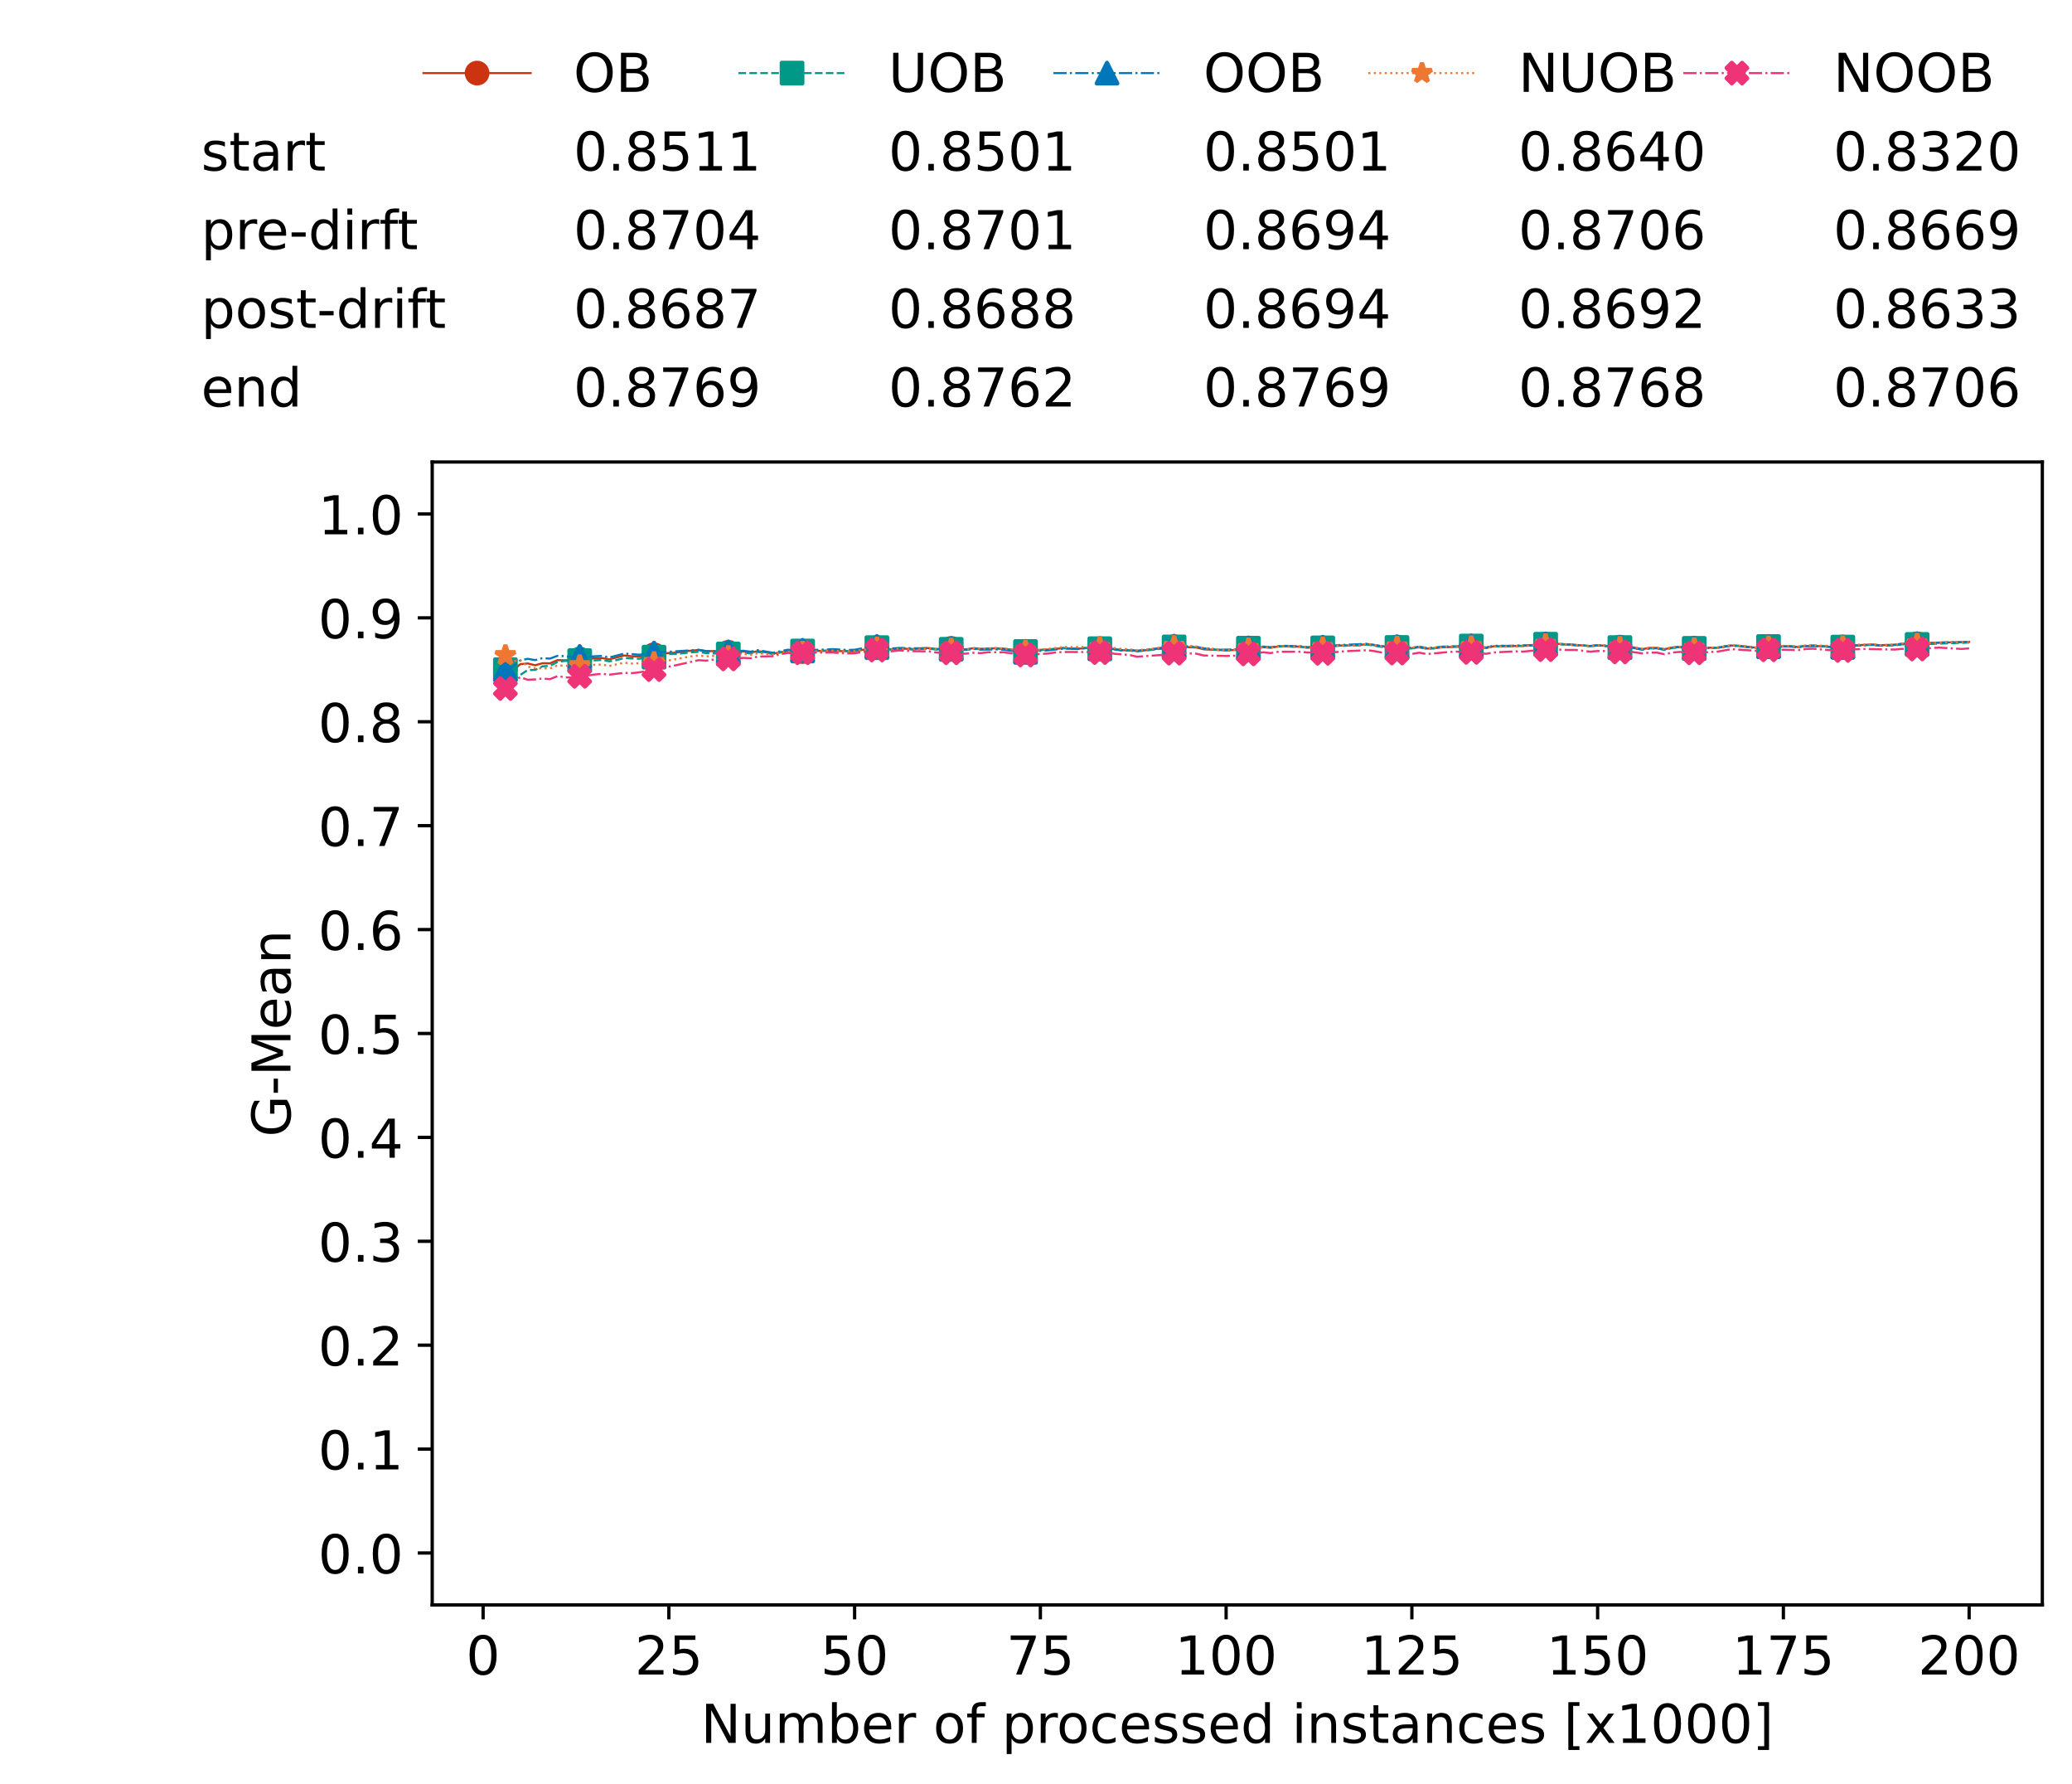 <?xml version="1.0" encoding="utf-8" standalone="no"?>
<!DOCTYPE svg PUBLIC "-//W3C//DTD SVG 1.1//EN"
  "http://www.w3.org/Graphics/SVG/1.1/DTD/svg11.dtd">
<!-- Created with matplotlib (https://matplotlib.org/) -->
<svg height="432.615pt" version="1.1" viewBox="0 0 502.65 432.615" width="502.65pt" xmlns="http://www.w3.org/2000/svg" xmlns:xlink="http://www.w3.org/1999/xlink">
 <defs>
  <style type="text/css">*{stroke-linecap:butt;stroke-linejoin:round;}</style>
 </defs>
 <g id="figure_1">
  <g id="patch_1">
   <path d="M 0 432.615 
L 502.65 432.615 
L 502.65 0 
L 0 0 
z
" style="fill:#ffffff;"/>
  </g>
  <g id="axes_1">
   <g id="patch_2">
    <path d="M 104.85 389.252 
L 495.45 389.252 
L 495.45 112.052 
L 104.85 112.052 
z
" style="fill:#ffffff;"/>
   </g>
   <g id="matplotlib.axis_1">
    <g id="xtick_1">
     <g id="line2d_1">
      <defs>
       <path d="M 0 0 
L 0 3.5 
" id="mbffb905732" style="stroke:#000000;stroke-width:0.8;"/>
      </defs>
      <g>
       <use style="stroke:#000000;stroke-width:0.8;" x="117.197" xlink:href="#mbffb905732" y="389.252"/>
      </g>
     </g>
     <g id="text_1">
      <!-- 0 -->
      <g transform="translate(113.061 406.13)scale(0.13 -0.13)">
       <defs>
        <path d="M 31.781 66.406 
Q 24.172 66.406 20.328 58.906 
Q 16.5 51.422 16.5 36.375 
Q 16.5 21.391 20.328 13.891 
Q 24.172 6.391 31.781 6.391 
Q 39.453 6.391 43.281 13.891 
Q 47.125 21.391 47.125 36.375 
Q 47.125 51.422 43.281 58.906 
Q 39.453 66.406 31.781 66.406 
z
M 31.781 74.219 
Q 44.047 74.219 50.516 64.516 
Q 56.984 54.828 56.984 36.375 
Q 56.984 17.969 50.516 8.266 
Q 44.047 -1.422 31.781 -1.422 
Q 19.531 -1.422 13.062 8.266 
Q 6.594 17.969 6.594 36.375 
Q 6.594 54.828 13.062 64.516 
Q 19.531 74.219 31.781 74.219 
z
" id="DejaVuSans-48"/>
       </defs>
       <use xlink:href="#DejaVuSans-48"/>
      </g>
     </g>
    </g>
    <g id="xtick_2">
     <g id="line2d_2">
      <g>
       <use style="stroke:#000000;stroke-width:0.8;" x="162.259" xlink:href="#mbffb905732" y="389.252"/>
      </g>
     </g>
     <g id="text_2">
      <!-- 25 -->
      <g transform="translate(153.988 406.13)scale(0.13 -0.13)">
       <defs>
        <path d="M 19.188 8.297 
L 53.609 8.297 
L 53.609 0 
L 7.328 0 
L 7.328 8.297 
Q 12.938 14.109 22.625 23.891 
Q 32.328 33.688 34.812 36.531 
Q 39.547 41.844 41.422 45.531 
Q 43.312 49.219 43.312 52.781 
Q 43.312 58.594 39.234 62.25 
Q 35.156 65.922 28.609 65.922 
Q 23.969 65.922 18.812 64.312 
Q 13.672 62.703 7.812 59.422 
L 7.812 69.391 
Q 13.766 71.781 18.938 73 
Q 24.125 74.219 28.422 74.219 
Q 39.75 74.219 46.484 68.547 
Q 53.219 62.891 53.219 53.422 
Q 53.219 48.922 51.531 44.891 
Q 49.859 40.875 45.406 35.406 
Q 44.188 33.984 37.641 27.219 
Q 31.109 20.453 19.188 8.297 
z
" id="DejaVuSans-50"/>
        <path d="M 10.797 72.906 
L 49.516 72.906 
L 49.516 64.594 
L 19.828 64.594 
L 19.828 46.734 
Q 21.969 47.469 24.109 47.828 
Q 26.266 48.188 28.422 48.188 
Q 40.625 48.188 47.75 41.5 
Q 54.891 34.812 54.891 23.391 
Q 54.891 11.625 47.562 5.094 
Q 40.234 -1.422 26.906 -1.422 
Q 22.312 -1.422 17.547 -0.641 
Q 12.797 0.141 7.719 1.703 
L 7.719 11.625 
Q 12.109 9.234 16.797 8.062 
Q 21.484 6.891 26.703 6.891 
Q 35.156 6.891 40.078 11.328 
Q 45.016 15.766 45.016 23.391 
Q 45.016 31 40.078 35.438 
Q 35.156 39.891 26.703 39.891 
Q 22.75 39.891 18.812 39.016 
Q 14.891 38.141 10.797 36.281 
z
" id="DejaVuSans-53"/>
       </defs>
       <use xlink:href="#DejaVuSans-50"/>
       <use x="63.623" xlink:href="#DejaVuSans-53"/>
      </g>
     </g>
    </g>
    <g id="xtick_3">
     <g id="line2d_3">
      <g>
       <use style="stroke:#000000;stroke-width:0.8;" x="207.322" xlink:href="#mbffb905732" y="389.252"/>
      </g>
     </g>
     <g id="text_3">
      <!-- 50 -->
      <g transform="translate(199.05 406.13)scale(0.13 -0.13)">
       <use xlink:href="#DejaVuSans-53"/>
       <use x="63.623" xlink:href="#DejaVuSans-48"/>
      </g>
     </g>
    </g>
    <g id="xtick_4">
     <g id="line2d_4">
      <g>
       <use style="stroke:#000000;stroke-width:0.8;" x="252.384" xlink:href="#mbffb905732" y="389.252"/>
      </g>
     </g>
     <g id="text_4">
      <!-- 75 -->
      <g transform="translate(244.113 406.13)scale(0.13 -0.13)">
       <defs>
        <path d="M 8.203 72.906 
L 55.078 72.906 
L 55.078 68.703 
L 28.609 0 
L 18.312 0 
L 43.219 64.594 
L 8.203 64.594 
z
" id="DejaVuSans-55"/>
       </defs>
       <use xlink:href="#DejaVuSans-55"/>
       <use x="63.623" xlink:href="#DejaVuSans-53"/>
      </g>
     </g>
    </g>
    <g id="xtick_5">
     <g id="line2d_5">
      <g>
       <use style="stroke:#000000;stroke-width:0.8;" x="297.446" xlink:href="#mbffb905732" y="389.252"/>
      </g>
     </g>
     <g id="text_5">
      <!-- 100 -->
      <g transform="translate(285.039 406.13)scale(0.13 -0.13)">
       <defs>
        <path d="M 12.406 8.297 
L 28.516 8.297 
L 28.516 63.922 
L 10.984 60.406 
L 10.984 69.391 
L 28.422 72.906 
L 38.281 72.906 
L 38.281 8.297 
L 54.391 8.297 
L 54.391 0 
L 12.406 0 
z
" id="DejaVuSans-49"/>
       </defs>
       <use xlink:href="#DejaVuSans-49"/>
       <use x="63.623" xlink:href="#DejaVuSans-48"/>
       <use x="127.246" xlink:href="#DejaVuSans-48"/>
      </g>
     </g>
    </g>
    <g id="xtick_6">
     <g id="line2d_6">
      <g>
       <use style="stroke:#000000;stroke-width:0.8;" x="342.509" xlink:href="#mbffb905732" y="389.252"/>
      </g>
     </g>
     <g id="text_6">
      <!-- 125 -->
      <g transform="translate(330.102 406.13)scale(0.13 -0.13)">
       <use xlink:href="#DejaVuSans-49"/>
       <use x="63.623" xlink:href="#DejaVuSans-50"/>
       <use x="127.246" xlink:href="#DejaVuSans-53"/>
      </g>
     </g>
    </g>
    <g id="xtick_7">
     <g id="line2d_7">
      <g>
       <use style="stroke:#000000;stroke-width:0.8;" x="387.571" xlink:href="#mbffb905732" y="389.252"/>
      </g>
     </g>
     <g id="text_7">
      <!-- 150 -->
      <g transform="translate(375.164 406.13)scale(0.13 -0.13)">
       <use xlink:href="#DejaVuSans-49"/>
       <use x="63.623" xlink:href="#DejaVuSans-53"/>
       <use x="127.246" xlink:href="#DejaVuSans-48"/>
      </g>
     </g>
    </g>
    <g id="xtick_8">
     <g id="line2d_8">
      <g>
       <use style="stroke:#000000;stroke-width:0.8;" x="432.633" xlink:href="#mbffb905732" y="389.252"/>
      </g>
     </g>
     <g id="text_8">
      <!-- 175 -->
      <g transform="translate(420.226 406.13)scale(0.13 -0.13)">
       <use xlink:href="#DejaVuSans-49"/>
       <use x="63.623" xlink:href="#DejaVuSans-55"/>
       <use x="127.246" xlink:href="#DejaVuSans-53"/>
      </g>
     </g>
    </g>
    <g id="xtick_9">
     <g id="line2d_9">
      <g>
       <use style="stroke:#000000;stroke-width:0.8;" x="477.695" xlink:href="#mbffb905732" y="389.252"/>
      </g>
     </g>
     <g id="text_9">
      <!-- 200 -->
      <g transform="translate(465.289 406.13)scale(0.13 -0.13)">
       <use xlink:href="#DejaVuSans-50"/>
       <use x="63.623" xlink:href="#DejaVuSans-48"/>
       <use x="127.246" xlink:href="#DejaVuSans-48"/>
      </g>
     </g>
    </g>
    <g id="text_10">
     <!-- Number of processed instances [x1000] -->
     <g transform="translate(170.025 422.711)scale(0.13 -0.13)">
      <defs>
       <path d="M 9.812 72.906 
L 23.094 72.906 
L 55.422 11.922 
L 55.422 72.906 
L 64.984 72.906 
L 64.984 0 
L 51.703 0 
L 19.391 60.984 
L 19.391 0 
L 9.812 0 
z
" id="DejaVuSans-78"/>
       <path d="M 8.5 21.578 
L 8.5 54.688 
L 17.484 54.688 
L 17.484 21.922 
Q 17.484 14.156 20.5 10.266 
Q 23.531 6.391 29.594 6.391 
Q 36.859 6.391 41.078 11.031 
Q 45.312 15.672 45.312 23.688 
L 45.312 54.688 
L 54.297 54.688 
L 54.297 0 
L 45.312 0 
L 45.312 8.406 
Q 42.047 3.422 37.719 1 
Q 33.406 -1.422 27.688 -1.422 
Q 18.266 -1.422 13.375 4.438 
Q 8.5 10.297 8.5 21.578 
z
M 31.109 56 
z
" id="DejaVuSans-117"/>
       <path d="M 52 44.188 
Q 55.375 50.25 60.062 53.125 
Q 64.75 56 71.094 56 
Q 79.641 56 84.281 50.016 
Q 88.922 44.047 88.922 33.016 
L 88.922 0 
L 79.891 0 
L 79.891 32.719 
Q 79.891 40.578 77.094 44.375 
Q 74.312 48.188 68.609 48.188 
Q 61.625 48.188 57.562 43.547 
Q 53.516 38.922 53.516 30.906 
L 53.516 0 
L 44.484 0 
L 44.484 32.719 
Q 44.484 40.625 41.703 44.406 
Q 38.922 48.188 33.109 48.188 
Q 26.219 48.188 22.156 43.531 
Q 18.109 38.875 18.109 30.906 
L 18.109 0 
L 9.078 0 
L 9.078 54.688 
L 18.109 54.688 
L 18.109 46.188 
Q 21.188 51.219 25.484 53.609 
Q 29.781 56 35.688 56 
Q 41.656 56 45.828 52.969 
Q 50 49.953 52 44.188 
z
" id="DejaVuSans-109"/>
       <path d="M 48.688 27.297 
Q 48.688 37.203 44.609 42.844 
Q 40.531 48.484 33.406 48.484 
Q 26.266 48.484 22.188 42.844 
Q 18.109 37.203 18.109 27.297 
Q 18.109 17.391 22.188 11.75 
Q 26.266 6.109 33.406 6.109 
Q 40.531 6.109 44.609 11.75 
Q 48.688 17.391 48.688 27.297 
z
M 18.109 46.391 
Q 20.953 51.266 25.266 53.625 
Q 29.594 56 35.594 56 
Q 45.562 56 51.781 48.094 
Q 58.016 40.188 58.016 27.297 
Q 58.016 14.406 51.781 6.484 
Q 45.562 -1.422 35.594 -1.422 
Q 29.594 -1.422 25.266 0.953 
Q 20.953 3.328 18.109 8.203 
L 18.109 0 
L 9.078 0 
L 9.078 75.984 
L 18.109 75.984 
z
" id="DejaVuSans-98"/>
       <path d="M 56.203 29.594 
L 56.203 25.203 
L 14.891 25.203 
Q 15.484 15.922 20.484 11.062 
Q 25.484 6.203 34.422 6.203 
Q 39.594 6.203 44.453 7.469 
Q 49.312 8.734 54.109 11.281 
L 54.109 2.781 
Q 49.266 0.734 44.188 -0.344 
Q 39.109 -1.422 33.891 -1.422 
Q 20.797 -1.422 13.156 6.188 
Q 5.516 13.812 5.516 26.812 
Q 5.516 40.234 12.766 48.109 
Q 20.016 56 32.328 56 
Q 43.359 56 49.781 48.891 
Q 56.203 41.797 56.203 29.594 
z
M 47.219 32.234 
Q 47.125 39.594 43.094 43.984 
Q 39.062 48.391 32.422 48.391 
Q 24.906 48.391 20.391 44.141 
Q 15.875 39.891 15.188 32.172 
z
" id="DejaVuSans-101"/>
       <path d="M 41.109 46.297 
Q 39.594 47.172 37.812 47.578 
Q 36.031 48 33.891 48 
Q 26.266 48 22.188 43.047 
Q 18.109 38.094 18.109 28.812 
L 18.109 0 
L 9.078 0 
L 9.078 54.688 
L 18.109 54.688 
L 18.109 46.188 
Q 20.953 51.172 25.484 53.578 
Q 30.031 56 36.531 56 
Q 37.453 56 38.578 55.875 
Q 39.703 55.766 41.062 55.516 
z
" id="DejaVuSans-114"/>
       <path id="DejaVuSans-32"/>
       <path d="M 30.609 48.391 
Q 23.391 48.391 19.188 42.75 
Q 14.984 37.109 14.984 27.297 
Q 14.984 17.484 19.156 11.844 
Q 23.344 6.203 30.609 6.203 
Q 37.797 6.203 41.984 11.859 
Q 46.188 17.531 46.188 27.297 
Q 46.188 37.016 41.984 42.703 
Q 37.797 48.391 30.609 48.391 
z
M 30.609 56 
Q 42.328 56 49.016 48.375 
Q 55.719 40.766 55.719 27.297 
Q 55.719 13.875 49.016 6.219 
Q 42.328 -1.422 30.609 -1.422 
Q 18.844 -1.422 12.172 6.219 
Q 5.516 13.875 5.516 27.297 
Q 5.516 40.766 12.172 48.375 
Q 18.844 56 30.609 56 
z
" id="DejaVuSans-111"/>
       <path d="M 37.109 75.984 
L 37.109 68.5 
L 28.516 68.5 
Q 23.688 68.5 21.797 66.547 
Q 19.922 64.594 19.922 59.516 
L 19.922 54.688 
L 34.719 54.688 
L 34.719 47.703 
L 19.922 47.703 
L 19.922 0 
L 10.891 0 
L 10.891 47.703 
L 2.297 47.703 
L 2.297 54.688 
L 10.891 54.688 
L 10.891 58.5 
Q 10.891 67.625 15.141 71.797 
Q 19.391 75.984 28.609 75.984 
z
" id="DejaVuSans-102"/>
       <path d="M 18.109 8.203 
L 18.109 -20.797 
L 9.078 -20.797 
L 9.078 54.688 
L 18.109 54.688 
L 18.109 46.391 
Q 20.953 51.266 25.266 53.625 
Q 29.594 56 35.594 56 
Q 45.562 56 51.781 48.094 
Q 58.016 40.188 58.016 27.297 
Q 58.016 14.406 51.781 6.484 
Q 45.562 -1.422 35.594 -1.422 
Q 29.594 -1.422 25.266 0.953 
Q 20.953 3.328 18.109 8.203 
z
M 48.688 27.297 
Q 48.688 37.203 44.609 42.844 
Q 40.531 48.484 33.406 48.484 
Q 26.266 48.484 22.188 42.844 
Q 18.109 37.203 18.109 27.297 
Q 18.109 17.391 22.188 11.75 
Q 26.266 6.109 33.406 6.109 
Q 40.531 6.109 44.609 11.75 
Q 48.688 17.391 48.688 27.297 
z
" id="DejaVuSans-112"/>
       <path d="M 48.781 52.594 
L 48.781 44.188 
Q 44.969 46.297 41.141 47.344 
Q 37.312 48.391 33.406 48.391 
Q 24.656 48.391 19.812 42.844 
Q 14.984 37.312 14.984 27.297 
Q 14.984 17.281 19.812 11.734 
Q 24.656 6.203 33.406 6.203 
Q 37.312 6.203 41.141 7.25 
Q 44.969 8.297 48.781 10.406 
L 48.781 2.094 
Q 45.016 0.344 40.984 -0.531 
Q 36.969 -1.422 32.422 -1.422 
Q 20.062 -1.422 12.781 6.344 
Q 5.516 14.109 5.516 27.297 
Q 5.516 40.672 12.859 48.328 
Q 20.219 56 33.016 56 
Q 37.156 56 41.109 55.141 
Q 45.062 54.297 48.781 52.594 
z
" id="DejaVuSans-99"/>
       <path d="M 44.281 53.078 
L 44.281 44.578 
Q 40.484 46.531 36.375 47.5 
Q 32.281 48.484 27.875 48.484 
Q 21.188 48.484 17.844 46.438 
Q 14.5 44.391 14.5 40.281 
Q 14.5 37.156 16.891 35.375 
Q 19.281 33.594 26.516 31.984 
L 29.594 31.297 
Q 39.156 29.25 43.188 25.516 
Q 47.219 21.781 47.219 15.094 
Q 47.219 7.469 41.188 3.016 
Q 35.156 -1.422 24.609 -1.422 
Q 20.219 -1.422 15.453 -0.562 
Q 10.688 0.297 5.422 2 
L 5.422 11.281 
Q 10.406 8.688 15.234 7.391 
Q 20.062 6.109 24.812 6.109 
Q 31.156 6.109 34.562 8.281 
Q 37.984 10.453 37.984 14.406 
Q 37.984 18.062 35.516 20.016 
Q 33.062 21.969 24.703 23.781 
L 21.578 24.516 
Q 13.234 26.266 9.516 29.906 
Q 5.812 33.547 5.812 39.891 
Q 5.812 47.609 11.281 51.797 
Q 16.75 56 26.812 56 
Q 31.781 56 36.172 55.266 
Q 40.578 54.547 44.281 53.078 
z
" id="DejaVuSans-115"/>
       <path d="M 45.406 46.391 
L 45.406 75.984 
L 54.391 75.984 
L 54.391 0 
L 45.406 0 
L 45.406 8.203 
Q 42.578 3.328 38.25 0.953 
Q 33.938 -1.422 27.875 -1.422 
Q 17.969 -1.422 11.734 6.484 
Q 5.516 14.406 5.516 27.297 
Q 5.516 40.188 11.734 48.094 
Q 17.969 56 27.875 56 
Q 33.938 56 38.25 53.625 
Q 42.578 51.266 45.406 46.391 
z
M 14.797 27.297 
Q 14.797 17.391 18.875 11.75 
Q 22.953 6.109 30.078 6.109 
Q 37.203 6.109 41.297 11.75 
Q 45.406 17.391 45.406 27.297 
Q 45.406 37.203 41.297 42.844 
Q 37.203 48.484 30.078 48.484 
Q 22.953 48.484 18.875 42.844 
Q 14.797 37.203 14.797 27.297 
z
" id="DejaVuSans-100"/>
       <path d="M 9.422 54.688 
L 18.406 54.688 
L 18.406 0 
L 9.422 0 
z
M 9.422 75.984 
L 18.406 75.984 
L 18.406 64.594 
L 9.422 64.594 
z
" id="DejaVuSans-105"/>
       <path d="M 54.891 33.016 
L 54.891 0 
L 45.906 0 
L 45.906 32.719 
Q 45.906 40.484 42.875 44.328 
Q 39.844 48.188 33.797 48.188 
Q 26.516 48.188 22.312 43.547 
Q 18.109 38.922 18.109 30.906 
L 18.109 0 
L 9.078 0 
L 9.078 54.688 
L 18.109 54.688 
L 18.109 46.188 
Q 21.344 51.125 25.703 53.562 
Q 30.078 56 35.797 56 
Q 45.219 56 50.047 50.172 
Q 54.891 44.344 54.891 33.016 
z
" id="DejaVuSans-110"/>
       <path d="M 18.312 70.219 
L 18.312 54.688 
L 36.812 54.688 
L 36.812 47.703 
L 18.312 47.703 
L 18.312 18.016 
Q 18.312 11.328 20.141 9.422 
Q 21.969 7.516 27.594 7.516 
L 36.812 7.516 
L 36.812 0 
L 27.594 0 
Q 17.188 0 13.234 3.875 
Q 9.281 7.766 9.281 18.016 
L 9.281 47.703 
L 2.688 47.703 
L 2.688 54.688 
L 9.281 54.688 
L 9.281 70.219 
z
" id="DejaVuSans-116"/>
       <path d="M 34.281 27.484 
Q 23.391 27.484 19.188 25 
Q 14.984 22.516 14.984 16.5 
Q 14.984 11.719 18.141 8.906 
Q 21.297 6.109 26.703 6.109 
Q 34.188 6.109 38.703 11.406 
Q 43.219 16.703 43.219 25.484 
L 43.219 27.484 
z
M 52.203 31.203 
L 52.203 0 
L 43.219 0 
L 43.219 8.297 
Q 40.141 3.328 35.547 0.953 
Q 30.953 -1.422 24.312 -1.422 
Q 15.922 -1.422 10.953 3.297 
Q 6 8.016 6 15.922 
Q 6 25.141 12.172 29.828 
Q 18.359 34.516 30.609 34.516 
L 43.219 34.516 
L 43.219 35.406 
Q 43.219 41.609 39.141 45 
Q 35.062 48.391 27.688 48.391 
Q 23 48.391 18.547 47.266 
Q 14.109 46.141 10.016 43.891 
L 10.016 52.203 
Q 14.938 54.109 19.578 55.047 
Q 24.219 56 28.609 56 
Q 40.484 56 46.344 49.844 
Q 52.203 43.703 52.203 31.203 
z
" id="DejaVuSans-97"/>
       <path d="M 8.594 75.984 
L 29.297 75.984 
L 29.297 69 
L 17.578 69 
L 17.578 -6.203 
L 29.297 -6.203 
L 29.297 -13.188 
L 8.594 -13.188 
z
" id="DejaVuSans-91"/>
       <path d="M 54.891 54.688 
L 35.109 28.078 
L 55.906 0 
L 45.312 0 
L 29.391 21.484 
L 13.484 0 
L 2.875 0 
L 24.125 28.609 
L 4.688 54.688 
L 15.281 54.688 
L 29.781 35.203 
L 44.281 54.688 
z
" id="DejaVuSans-120"/>
       <path d="M 30.422 75.984 
L 30.422 -13.188 
L 9.719 -13.188 
L 9.719 -6.203 
L 21.391 -6.203 
L 21.391 69 
L 9.719 69 
L 9.719 75.984 
z
" id="DejaVuSans-93"/>
      </defs>
      <use xlink:href="#DejaVuSans-78"/>
      <use x="74.805" xlink:href="#DejaVuSans-117"/>
      <use x="138.184" xlink:href="#DejaVuSans-109"/>
      <use x="235.596" xlink:href="#DejaVuSans-98"/>
      <use x="299.072" xlink:href="#DejaVuSans-101"/>
      <use x="360.596" xlink:href="#DejaVuSans-114"/>
      <use x="401.709" xlink:href="#DejaVuSans-32"/>
      <use x="433.496" xlink:href="#DejaVuSans-111"/>
      <use x="494.678" xlink:href="#DejaVuSans-102"/>
      <use x="529.883" xlink:href="#DejaVuSans-32"/>
      <use x="561.67" xlink:href="#DejaVuSans-112"/>
      <use x="625.146" xlink:href="#DejaVuSans-114"/>
      <use x="664.01" xlink:href="#DejaVuSans-111"/>
      <use x="725.191" xlink:href="#DejaVuSans-99"/>
      <use x="780.172" xlink:href="#DejaVuSans-101"/>
      <use x="841.695" xlink:href="#DejaVuSans-115"/>
      <use x="893.795" xlink:href="#DejaVuSans-115"/>
      <use x="945.895" xlink:href="#DejaVuSans-101"/>
      <use x="1007.418" xlink:href="#DejaVuSans-100"/>
      <use x="1070.895" xlink:href="#DejaVuSans-32"/>
      <use x="1102.682" xlink:href="#DejaVuSans-105"/>
      <use x="1130.465" xlink:href="#DejaVuSans-110"/>
      <use x="1193.844" xlink:href="#DejaVuSans-115"/>
      <use x="1245.943" xlink:href="#DejaVuSans-116"/>
      <use x="1285.152" xlink:href="#DejaVuSans-97"/>
      <use x="1346.432" xlink:href="#DejaVuSans-110"/>
      <use x="1409.811" xlink:href="#DejaVuSans-99"/>
      <use x="1464.791" xlink:href="#DejaVuSans-101"/>
      <use x="1526.314" xlink:href="#DejaVuSans-115"/>
      <use x="1578.414" xlink:href="#DejaVuSans-32"/>
      <use x="1610.201" xlink:href="#DejaVuSans-91"/>
      <use x="1649.215" xlink:href="#DejaVuSans-120"/>
      <use x="1708.395" xlink:href="#DejaVuSans-49"/>
      <use x="1772.018" xlink:href="#DejaVuSans-48"/>
      <use x="1835.641" xlink:href="#DejaVuSans-48"/>
      <use x="1899.264" xlink:href="#DejaVuSans-48"/>
      <use x="1962.887" xlink:href="#DejaVuSans-93"/>
     </g>
    </g>
   </g>
   <g id="matplotlib.axis_2">
    <g id="ytick_1">
     <g id="line2d_10">
      <defs>
       <path d="M 0 0 
L -3.5 0 
" id="m3eaf32831e" style="stroke:#000000;stroke-width:0.8;"/>
      </defs>
      <g>
       <use style="stroke:#000000;stroke-width:0.8;" x="104.85" xlink:href="#m3eaf32831e" y="376.652"/>
      </g>
     </g>
     <g id="text_11">
      <!-- 0.0 -->
      <g transform="translate(77.176 381.591)scale(0.13 -0.13)">
       <defs>
        <path d="M 10.688 12.406 
L 21 12.406 
L 21 0 
L 10.688 0 
z
" id="DejaVuSans-46"/>
       </defs>
       <use xlink:href="#DejaVuSans-48"/>
       <use x="63.623" xlink:href="#DejaVuSans-46"/>
       <use x="95.41" xlink:href="#DejaVuSans-48"/>
      </g>
     </g>
    </g>
    <g id="ytick_2">
     <g id="line2d_11">
      <g>
       <use style="stroke:#000000;stroke-width:0.8;" x="104.85" xlink:href="#m3eaf32831e" y="351.452"/>
      </g>
     </g>
     <g id="text_12">
      <!-- 0.1 -->
      <g transform="translate(77.176 356.391)scale(0.13 -0.13)">
       <use xlink:href="#DejaVuSans-48"/>
       <use x="63.623" xlink:href="#DejaVuSans-46"/>
       <use x="95.41" xlink:href="#DejaVuSans-49"/>
      </g>
     </g>
    </g>
    <g id="ytick_3">
     <g id="line2d_12">
      <g>
       <use style="stroke:#000000;stroke-width:0.8;" x="104.85" xlink:href="#m3eaf32831e" y="326.252"/>
      </g>
     </g>
     <g id="text_13">
      <!-- 0.2 -->
      <g transform="translate(77.176 331.191)scale(0.13 -0.13)">
       <use xlink:href="#DejaVuSans-48"/>
       <use x="63.623" xlink:href="#DejaVuSans-46"/>
       <use x="95.41" xlink:href="#DejaVuSans-50"/>
      </g>
     </g>
    </g>
    <g id="ytick_4">
     <g id="line2d_13">
      <g>
       <use style="stroke:#000000;stroke-width:0.8;" x="104.85" xlink:href="#m3eaf32831e" y="301.052"/>
      </g>
     </g>
     <g id="text_14">
      <!-- 0.3 -->
      <g transform="translate(77.176 305.991)scale(0.13 -0.13)">
       <defs>
        <path d="M 40.578 39.312 
Q 47.656 37.797 51.625 33 
Q 55.609 28.219 55.609 21.188 
Q 55.609 10.406 48.188 4.484 
Q 40.766 -1.422 27.094 -1.422 
Q 22.516 -1.422 17.656 -0.516 
Q 12.797 0.391 7.625 2.203 
L 7.625 11.719 
Q 11.719 9.328 16.594 8.109 
Q 21.484 6.891 26.812 6.891 
Q 36.078 6.891 40.938 10.547 
Q 45.797 14.203 45.797 21.188 
Q 45.797 27.641 41.281 31.266 
Q 36.766 34.906 28.719 34.906 
L 20.219 34.906 
L 20.219 43.016 
L 29.109 43.016 
Q 36.375 43.016 40.234 45.922 
Q 44.094 48.828 44.094 54.297 
Q 44.094 59.906 40.109 62.906 
Q 36.141 65.922 28.719 65.922 
Q 24.656 65.922 20.016 65.031 
Q 15.375 64.156 9.812 62.312 
L 9.812 71.094 
Q 15.438 72.656 20.344 73.438 
Q 25.25 74.219 29.594 74.219 
Q 40.828 74.219 47.359 69.109 
Q 53.906 64.016 53.906 55.328 
Q 53.906 49.266 50.438 45.094 
Q 46.969 40.922 40.578 39.312 
z
" id="DejaVuSans-51"/>
       </defs>
       <use xlink:href="#DejaVuSans-48"/>
       <use x="63.623" xlink:href="#DejaVuSans-46"/>
       <use x="95.41" xlink:href="#DejaVuSans-51"/>
      </g>
     </g>
    </g>
    <g id="ytick_5">
     <g id="line2d_14">
      <g>
       <use style="stroke:#000000;stroke-width:0.8;" x="104.85" xlink:href="#m3eaf32831e" y="275.852"/>
      </g>
     </g>
     <g id="text_15">
      <!-- 0.4 -->
      <g transform="translate(77.176 280.791)scale(0.13 -0.13)">
       <defs>
        <path d="M 37.797 64.312 
L 12.891 25.391 
L 37.797 25.391 
z
M 35.203 72.906 
L 47.609 72.906 
L 47.609 25.391 
L 58.016 25.391 
L 58.016 17.188 
L 47.609 17.188 
L 47.609 0 
L 37.797 0 
L 37.797 17.188 
L 4.891 17.188 
L 4.891 26.703 
z
" id="DejaVuSans-52"/>
       </defs>
       <use xlink:href="#DejaVuSans-48"/>
       <use x="63.623" xlink:href="#DejaVuSans-46"/>
       <use x="95.41" xlink:href="#DejaVuSans-52"/>
      </g>
     </g>
    </g>
    <g id="ytick_6">
     <g id="line2d_15">
      <g>
       <use style="stroke:#000000;stroke-width:0.8;" x="104.85" xlink:href="#m3eaf32831e" y="250.652"/>
      </g>
     </g>
     <g id="text_16">
      <!-- 0.5 -->
      <g transform="translate(77.176 255.591)scale(0.13 -0.13)">
       <use xlink:href="#DejaVuSans-48"/>
       <use x="63.623" xlink:href="#DejaVuSans-46"/>
       <use x="95.41" xlink:href="#DejaVuSans-53"/>
      </g>
     </g>
    </g>
    <g id="ytick_7">
     <g id="line2d_16">
      <g>
       <use style="stroke:#000000;stroke-width:0.8;" x="104.85" xlink:href="#m3eaf32831e" y="225.452"/>
      </g>
     </g>
     <g id="text_17">
      <!-- 0.6 -->
      <g transform="translate(77.176 230.391)scale(0.13 -0.13)">
       <defs>
        <path d="M 33.016 40.375 
Q 26.375 40.375 22.484 35.828 
Q 18.609 31.297 18.609 23.391 
Q 18.609 15.531 22.484 10.953 
Q 26.375 6.391 33.016 6.391 
Q 39.656 6.391 43.531 10.953 
Q 47.406 15.531 47.406 23.391 
Q 47.406 31.297 43.531 35.828 
Q 39.656 40.375 33.016 40.375 
z
M 52.594 71.297 
L 52.594 62.312 
Q 48.875 64.062 45.094 64.984 
Q 41.312 65.922 37.594 65.922 
Q 27.828 65.922 22.672 59.328 
Q 17.531 52.734 16.797 39.406 
Q 19.672 43.656 24.016 45.922 
Q 28.375 48.188 33.594 48.188 
Q 44.578 48.188 50.953 41.516 
Q 57.328 34.859 57.328 23.391 
Q 57.328 12.156 50.688 5.359 
Q 44.047 -1.422 33.016 -1.422 
Q 20.359 -1.422 13.672 8.266 
Q 6.984 17.969 6.984 36.375 
Q 6.984 53.656 15.188 63.938 
Q 23.391 74.219 37.203 74.219 
Q 40.922 74.219 44.703 73.484 
Q 48.484 72.75 52.594 71.297 
z
" id="DejaVuSans-54"/>
       </defs>
       <use xlink:href="#DejaVuSans-48"/>
       <use x="63.623" xlink:href="#DejaVuSans-46"/>
       <use x="95.41" xlink:href="#DejaVuSans-54"/>
      </g>
     </g>
    </g>
    <g id="ytick_8">
     <g id="line2d_17">
      <g>
       <use style="stroke:#000000;stroke-width:0.8;" x="104.85" xlink:href="#m3eaf32831e" y="200.252"/>
      </g>
     </g>
     <g id="text_18">
      <!-- 0.7 -->
      <g transform="translate(77.176 205.191)scale(0.13 -0.13)">
       <use xlink:href="#DejaVuSans-48"/>
       <use x="63.623" xlink:href="#DejaVuSans-46"/>
       <use x="95.41" xlink:href="#DejaVuSans-55"/>
      </g>
     </g>
    </g>
    <g id="ytick_9">
     <g id="line2d_18">
      <g>
       <use style="stroke:#000000;stroke-width:0.8;" x="104.85" xlink:href="#m3eaf32831e" y="175.052"/>
      </g>
     </g>
     <g id="text_19">
      <!-- 0.8 -->
      <g transform="translate(77.176 179.991)scale(0.13 -0.13)">
       <defs>
        <path d="M 31.781 34.625 
Q 24.75 34.625 20.719 30.859 
Q 16.703 27.094 16.703 20.516 
Q 16.703 13.922 20.719 10.156 
Q 24.75 6.391 31.781 6.391 
Q 38.812 6.391 42.859 10.172 
Q 46.922 13.969 46.922 20.516 
Q 46.922 27.094 42.891 30.859 
Q 38.875 34.625 31.781 34.625 
z
M 21.922 38.812 
Q 15.578 40.375 12.031 44.719 
Q 8.5 49.078 8.5 55.328 
Q 8.5 64.062 14.719 69.141 
Q 20.953 74.219 31.781 74.219 
Q 42.672 74.219 48.875 69.141 
Q 55.078 64.062 55.078 55.328 
Q 55.078 49.078 51.531 44.719 
Q 48 40.375 41.703 38.812 
Q 48.828 37.156 52.797 32.312 
Q 56.781 27.484 56.781 20.516 
Q 56.781 9.906 50.312 4.234 
Q 43.844 -1.422 31.781 -1.422 
Q 19.734 -1.422 13.25 4.234 
Q 6.781 9.906 6.781 20.516 
Q 6.781 27.484 10.781 32.312 
Q 14.797 37.156 21.922 38.812 
z
M 18.312 54.391 
Q 18.312 48.734 21.844 45.562 
Q 25.391 42.391 31.781 42.391 
Q 38.141 42.391 41.719 45.562 
Q 45.312 48.734 45.312 54.391 
Q 45.312 60.062 41.719 63.234 
Q 38.141 66.406 31.781 66.406 
Q 25.391 66.406 21.844 63.234 
Q 18.312 60.062 18.312 54.391 
z
" id="DejaVuSans-56"/>
       </defs>
       <use xlink:href="#DejaVuSans-48"/>
       <use x="63.623" xlink:href="#DejaVuSans-46"/>
       <use x="95.41" xlink:href="#DejaVuSans-56"/>
      </g>
     </g>
    </g>
    <g id="ytick_10">
     <g id="line2d_19">
      <g>
       <use style="stroke:#000000;stroke-width:0.8;" x="104.85" xlink:href="#m3eaf32831e" y="149.852"/>
      </g>
     </g>
     <g id="text_20">
      <!-- 0.9 -->
      <g transform="translate(77.176 154.791)scale(0.13 -0.13)">
       <defs>
        <path d="M 10.984 1.516 
L 10.984 10.5 
Q 14.703 8.734 18.5 7.812 
Q 22.312 6.891 25.984 6.891 
Q 35.75 6.891 40.891 13.453 
Q 46.047 20.016 46.781 33.406 
Q 43.953 29.203 39.594 26.953 
Q 35.25 24.703 29.984 24.703 
Q 19.047 24.703 12.672 31.312 
Q 6.297 37.938 6.297 49.422 
Q 6.297 60.641 12.938 67.422 
Q 19.578 74.219 30.609 74.219 
Q 43.266 74.219 49.922 64.516 
Q 56.594 54.828 56.594 36.375 
Q 56.594 19.141 48.406 8.859 
Q 40.234 -1.422 26.422 -1.422 
Q 22.703 -1.422 18.891 -0.688 
Q 15.094 0.047 10.984 1.516 
z
M 30.609 32.422 
Q 37.25 32.422 41.125 36.953 
Q 45.016 41.5 45.016 49.422 
Q 45.016 57.281 41.125 61.844 
Q 37.25 66.406 30.609 66.406 
Q 23.969 66.406 20.094 61.844 
Q 16.219 57.281 16.219 49.422 
Q 16.219 41.5 20.094 36.953 
Q 23.969 32.422 30.609 32.422 
z
" id="DejaVuSans-57"/>
       </defs>
       <use xlink:href="#DejaVuSans-48"/>
       <use x="63.623" xlink:href="#DejaVuSans-46"/>
       <use x="95.41" xlink:href="#DejaVuSans-57"/>
      </g>
     </g>
    </g>
    <g id="ytick_11">
     <g id="line2d_20">
      <g>
       <use style="stroke:#000000;stroke-width:0.8;" x="104.85" xlink:href="#m3eaf32831e" y="124.652"/>
      </g>
     </g>
     <g id="text_21">
      <!-- 1.0 -->
      <g transform="translate(77.176 129.591)scale(0.13 -0.13)">
       <use xlink:href="#DejaVuSans-49"/>
       <use x="63.623" xlink:href="#DejaVuSans-46"/>
       <use x="95.41" xlink:href="#DejaVuSans-48"/>
      </g>
     </g>
    </g>
    <g id="text_22">
     <!-- G-Mean -->
     <g transform="translate(70.472 275.744)rotate(-90)scale(0.13 -0.13)">
      <defs>
       <path d="M 59.516 10.406 
L 59.516 29.984 
L 43.406 29.984 
L 43.406 38.094 
L 69.281 38.094 
L 69.281 6.781 
Q 63.578 2.734 56.688 0.656 
Q 49.812 -1.422 42 -1.422 
Q 24.906 -1.422 15.25 8.562 
Q 5.609 18.562 5.609 36.375 
Q 5.609 54.25 15.25 64.234 
Q 24.906 74.219 42 74.219 
Q 49.125 74.219 55.547 72.453 
Q 61.969 70.703 67.391 67.281 
L 67.391 56.781 
Q 61.922 61.422 55.766 63.766 
Q 49.609 66.109 42.828 66.109 
Q 29.438 66.109 22.719 58.641 
Q 16.016 51.172 16.016 36.375 
Q 16.016 21.625 22.719 14.156 
Q 29.438 6.688 42.828 6.688 
Q 48.047 6.688 52.141 7.594 
Q 56.25 8.5 59.516 10.406 
z
" id="DejaVuSans-71"/>
       <path d="M 4.891 31.391 
L 31.203 31.391 
L 31.203 23.391 
L 4.891 23.391 
z
" id="DejaVuSans-45"/>
       <path d="M 9.812 72.906 
L 24.516 72.906 
L 43.109 23.297 
L 61.812 72.906 
L 76.516 72.906 
L 76.516 0 
L 66.891 0 
L 66.891 64.016 
L 48.094 14.016 
L 38.188 14.016 
L 19.391 64.016 
L 19.391 0 
L 9.812 0 
z
" id="DejaVuSans-77"/>
      </defs>
      <use xlink:href="#DejaVuSans-71"/>
      <use x="77.49" xlink:href="#DejaVuSans-45"/>
      <use x="113.574" xlink:href="#DejaVuSans-77"/>
      <use x="199.854" xlink:href="#DejaVuSans-101"/>
      <use x="261.377" xlink:href="#DejaVuSans-97"/>
      <use x="322.656" xlink:href="#DejaVuSans-110"/>
     </g>
    </g>
   </g>
   <g id="line2d_21"/>
   <g id="line2d_22"/>
   <g id="line2d_23"/>
   <g id="line2d_24"/>
   <g id="line2d_25"/>
   <g id="line2d_26">
    <path clip-path="url(#p863a4b2a9c)" d="M 122.605 162.173 
L 124.407 162.579 
L 126.21 161.096 
L 128.012 160.909 
L 129.815 161.343 
L 131.617 160.856 
L 133.419 160.887 
L 135.222 160.109 
L 138.827 160.152 
L 140.629 159.837 
L 146.037 159.599 
L 147.839 159.908 
L 151.444 158.98 
L 153.247 159.164 
L 155.049 159.218 
L 162.259 158.376 
L 164.062 158.289 
L 165.864 157.986 
L 169.469 157.646 
L 171.272 157.925 
L 174.877 157.922 
L 176.679 158.212 
L 180.284 157.993 
L 182.087 158.237 
L 183.889 157.931 
L 185.692 158.181 
L 187.494 158.553 
L 191.099 157.867 
L 192.902 157.996 
L 196.507 158.013 
L 198.309 157.859 
L 207.322 157.947 
L 209.124 157.62 
L 210.927 157.457 
L 212.729 157.046 
L 216.334 157.491 
L 218.137 157.306 
L 221.742 157.408 
L 223.544 157.233 
L 225.347 157.187 
L 227.149 157.39 
L 228.952 157.417 
L 230.754 157.261 
L 232.557 157.478 
L 234.359 157.491 
L 236.162 157.195 
L 237.964 157.357 
L 241.569 157.228 
L 243.372 157.301 
L 245.174 157.553 
L 246.976 157.686 
L 248.779 157.981 
L 250.581 157.917 
L 252.384 157.641 
L 254.186 157.542 
L 257.791 157.216 
L 261.396 157.36 
L 263.199 157.198 
L 265.001 157.209 
L 266.804 157.331 
L 268.606 157.105 
L 270.409 157.483 
L 272.211 157.704 
L 274.014 157.7 
L 275.816 157.908 
L 279.421 157.557 
L 281.224 157.27 
L 283.026 157.134 
L 284.829 156.856 
L 286.631 156.741 
L 288.434 156.972 
L 290.236 157.05 
L 292.039 157.477 
L 297.446 157.728 
L 301.051 157.583 
L 302.854 157.26 
L 304.656 157.181 
L 306.459 156.967 
L 308.261 157.091 
L 310.064 156.809 
L 311.866 156.746 
L 315.471 156.846 
L 317.274 157.092 
L 319.076 156.923 
L 320.879 157.123 
L 324.484 156.585 
L 329.891 156.418 
L 331.694 156.198 
L 335.299 156.769 
L 337.101 156.768 
L 338.904 156.924 
L 340.706 157.197 
L 342.509 157.207 
L 344.311 156.978 
L 346.114 157.302 
L 347.916 157.244 
L 349.719 157.003 
L 356.928 156.769 
L 360.533 157.149 
L 362.336 156.76 
L 365.941 156.719 
L 371.348 156.58 
L 374.953 156.246 
L 376.756 156.099 
L 380.361 156.283 
L 385.768 156.675 
L 387.571 156.482 
L 391.176 156.752 
L 392.978 156.95 
L 394.781 156.759 
L 398.386 157.426 
L 400.188 157.142 
L 401.991 157.136 
L 403.793 157.462 
L 405.596 157.053 
L 407.398 156.864 
L 412.806 157.384 
L 414.608 157.083 
L 416.411 157.131 
L 420.016 156.552 
L 421.818 156.641 
L 425.423 157.038 
L 427.226 157.107 
L 429.028 156.845 
L 430.831 157.134 
L 432.633 156.761 
L 434.436 156.772 
L 436.238 156.931 
L 438.041 156.695 
L 439.843 156.641 
L 445.251 156.927 
L 447.053 156.922 
L 448.856 156.558 
L 454.263 156.326 
L 456.066 156.484 
L 459.671 156.379 
L 461.473 156.106 
L 463.276 156.179 
L 466.881 156.077 
L 468.683 155.913 
L 477.695 155.68 
L 477.695 155.68 
" style="fill:none;stroke:#cc3311;stroke-linecap:square;stroke-width:0.5;"/>
    <defs>
     <path d="M 0 2.5 
C 0.663 2.5 1.299 2.237 1.768 1.768 
C 2.237 1.299 2.5 0.663 2.5 0 
C 2.5 -0.663 2.237 -1.299 1.768 -1.768 
C 1.299 -2.237 0.663 -2.5 0 -2.5 
C -0.663 -2.5 -1.299 -2.237 -1.768 -1.768 
C -2.237 -1.299 -2.5 -0.663 -2.5 0 
C -2.5 0.663 -2.237 1.299 -1.768 1.768 
C -1.299 2.237 -0.663 2.5 0 2.5 
z
" id="mb7f4d90619" style="stroke:#cc3311;"/>
    </defs>
    <g clip-path="url(#p863a4b2a9c)">
     <use style="fill:#cc3311;stroke:#cc3311;" x="122.605" xlink:href="#mb7f4d90619" y="162.173"/>
     <use style="fill:#cc3311;stroke:#cc3311;" x="140.629" xlink:href="#mb7f4d90619" y="159.837"/>
     <use style="fill:#cc3311;stroke:#cc3311;" x="158.654" xlink:href="#mb7f4d90619" y="158.801"/>
     <use style="fill:#cc3311;stroke:#cc3311;" x="176.679" xlink:href="#mb7f4d90619" y="158.212"/>
     <use style="fill:#cc3311;stroke:#cc3311;" x="194.704" xlink:href="#mb7f4d90619" y="158.01"/>
     <use style="fill:#cc3311;stroke:#cc3311;" x="212.729" xlink:href="#mb7f4d90619" y="157.046"/>
     <use style="fill:#cc3311;stroke:#cc3311;" x="230.754" xlink:href="#mb7f4d90619" y="157.261"/>
     <use style="fill:#cc3311;stroke:#cc3311;" x="248.779" xlink:href="#mb7f4d90619" y="157.981"/>
     <use style="fill:#cc3311;stroke:#cc3311;" x="266.804" xlink:href="#mb7f4d90619" y="157.331"/>
     <use style="fill:#cc3311;stroke:#cc3311;" x="284.829" xlink:href="#mb7f4d90619" y="156.856"/>
     <use style="fill:#cc3311;stroke:#cc3311;" x="302.854" xlink:href="#mb7f4d90619" y="157.26"/>
     <use style="fill:#cc3311;stroke:#cc3311;" x="320.879" xlink:href="#mb7f4d90619" y="157.123"/>
     <use style="fill:#cc3311;stroke:#cc3311;" x="338.904" xlink:href="#mb7f4d90619" y="156.924"/>
     <use style="fill:#cc3311;stroke:#cc3311;" x="356.928" xlink:href="#mb7f4d90619" y="156.769"/>
     <use style="fill:#cc3311;stroke:#cc3311;" x="374.953" xlink:href="#mb7f4d90619" y="156.246"/>
     <use style="fill:#cc3311;stroke:#cc3311;" x="392.978" xlink:href="#mb7f4d90619" y="156.95"/>
     <use style="fill:#cc3311;stroke:#cc3311;" x="411.003" xlink:href="#mb7f4d90619" y="157.222"/>
     <use style="fill:#cc3311;stroke:#cc3311;" x="429.028" xlink:href="#mb7f4d90619" y="156.845"/>
     <use style="fill:#cc3311;stroke:#cc3311;" x="447.053" xlink:href="#mb7f4d90619" y="156.922"/>
     <use style="fill:#cc3311;stroke:#cc3311;" x="465.078" xlink:href="#mb7f4d90619" y="156.14"/>
    </g>
   </g>
   <g id="line2d_27"/>
   <g id="line2d_28"/>
   <g id="line2d_29"/>
   <g id="line2d_30"/>
   <g id="line2d_31">
    <path clip-path="url(#p863a4b2a9c)" d="M 122.605 162.424 
L 124.407 164.899 
L 128.012 162.506 
L 129.815 162.485 
L 131.617 161.607 
L 133.419 161.48 
L 135.222 160.565 
L 137.024 160.291 
L 138.827 160.351 
L 140.629 160.228 
L 142.432 160.267 
L 146.037 160.059 
L 147.839 160.396 
L 149.642 160.067 
L 151.444 159.603 
L 155.049 159.775 
L 156.852 159.513 
L 158.654 159.387 
L 160.457 158.871 
L 162.259 158.633 
L 164.062 158.608 
L 167.667 158.219 
L 169.469 158.087 
L 171.272 158.397 
L 173.074 158.492 
L 174.877 158.434 
L 176.679 158.608 
L 180.284 158.279 
L 182.087 158.487 
L 183.889 158.148 
L 185.692 158.29 
L 187.494 158.601 
L 191.099 157.898 
L 192.902 158.023 
L 194.704 157.894 
L 200.112 157.783 
L 201.914 157.662 
L 205.519 157.891 
L 207.322 157.873 
L 209.124 157.603 
L 210.927 157.465 
L 212.729 157.08 
L 216.334 157.594 
L 218.137 157.418 
L 219.939 157.425 
L 221.742 157.571 
L 223.544 157.388 
L 225.347 157.319 
L 227.149 157.564 
L 234.359 157.609 
L 236.162 157.333 
L 237.964 157.479 
L 241.569 157.338 
L 243.372 157.383 
L 248.779 158.02 
L 250.581 157.971 
L 252.384 157.642 
L 254.186 157.559 
L 257.791 157.158 
L 261.396 157.32 
L 263.199 157.144 
L 265.001 157.18 
L 266.804 157.333 
L 268.606 157.131 
L 270.409 157.552 
L 272.211 157.754 
L 274.014 157.786 
L 275.816 157.967 
L 283.026 157.217 
L 284.829 156.903 
L 286.631 156.761 
L 288.434 156.943 
L 290.236 156.974 
L 292.039 157.403 
L 297.446 157.714 
L 301.051 157.568 
L 302.854 157.213 
L 306.459 156.921 
L 308.261 157.062 
L 310.064 156.756 
L 311.866 156.748 
L 313.669 156.857 
L 315.471 156.849 
L 317.274 157.124 
L 319.076 156.948 
L 320.879 157.139 
L 324.484 156.63 
L 326.286 156.631 
L 328.089 156.49 
L 329.891 156.536 
L 331.694 156.34 
L 335.299 156.907 
L 337.101 156.906 
L 338.904 157.039 
L 340.706 157.297 
L 342.509 157.256 
L 344.311 156.985 
L 346.114 157.322 
L 347.916 157.214 
L 349.719 156.938 
L 351.521 156.892 
L 353.324 156.708 
L 356.928 156.692 
L 360.533 157.11 
L 362.336 156.731 
L 364.138 156.785 
L 367.743 156.626 
L 369.546 156.671 
L 376.756 156.118 
L 380.361 156.391 
L 383.966 156.543 
L 385.768 156.721 
L 387.571 156.55 
L 389.373 156.615 
L 392.978 157.062 
L 394.781 156.91 
L 398.386 157.518 
L 400.188 157.249 
L 401.991 157.275 
L 403.793 157.601 
L 405.596 157.175 
L 407.398 156.999 
L 411.003 157.258 
L 412.806 157.419 
L 414.608 157.081 
L 416.411 157.08 
L 420.016 156.521 
L 423.621 156.827 
L 425.423 157.021 
L 427.226 157.056 
L 429.028 156.809 
L 430.831 157.053 
L 432.633 156.681 
L 436.238 156.858 
L 438.041 156.589 
L 439.843 156.526 
L 445.251 156.924 
L 447.053 156.944 
L 448.856 156.614 
L 454.263 156.394 
L 456.066 156.58 
L 459.671 156.553 
L 461.473 156.272 
L 463.276 156.364 
L 477.695 155.839 
L 477.695 155.839 
" style="fill:none;stroke:#009988;stroke-dasharray:1.85,0.8;stroke-dashoffset:0;stroke-width:0.5;"/>
    <defs>
     <path d="M -2.5 2.5 
L 2.5 2.5 
L 2.5 -2.5 
L -2.5 -2.5 
z
" id="m251ba86edb" style="stroke:#009988;stroke-linejoin:miter;"/>
    </defs>
    <g clip-path="url(#p863a4b2a9c)">
     <use style="fill:#009988;stroke:#009988;stroke-linejoin:miter;" x="122.605" xlink:href="#m251ba86edb" y="162.424"/>
     <use style="fill:#009988;stroke:#009988;stroke-linejoin:miter;" x="140.629" xlink:href="#m251ba86edb" y="160.228"/>
     <use style="fill:#009988;stroke:#009988;stroke-linejoin:miter;" x="158.654" xlink:href="#m251ba86edb" y="159.387"/>
     <use style="fill:#009988;stroke:#009988;stroke-linejoin:miter;" x="176.679" xlink:href="#m251ba86edb" y="158.608"/>
     <use style="fill:#009988;stroke:#009988;stroke-linejoin:miter;" x="194.704" xlink:href="#m251ba86edb" y="157.894"/>
     <use style="fill:#009988;stroke:#009988;stroke-linejoin:miter;" x="212.729" xlink:href="#m251ba86edb" y="157.08"/>
     <use style="fill:#009988;stroke:#009988;stroke-linejoin:miter;" x="230.754" xlink:href="#m251ba86edb" y="157.483"/>
     <use style="fill:#009988;stroke:#009988;stroke-linejoin:miter;" x="248.779" xlink:href="#m251ba86edb" y="158.02"/>
     <use style="fill:#009988;stroke:#009988;stroke-linejoin:miter;" x="266.804" xlink:href="#m251ba86edb" y="157.333"/>
     <use style="fill:#009988;stroke:#009988;stroke-linejoin:miter;" x="284.829" xlink:href="#m251ba86edb" y="156.903"/>
     <use style="fill:#009988;stroke:#009988;stroke-linejoin:miter;" x="302.854" xlink:href="#m251ba86edb" y="157.213"/>
     <use style="fill:#009988;stroke:#009988;stroke-linejoin:miter;" x="320.879" xlink:href="#m251ba86edb" y="157.139"/>
     <use style="fill:#009988;stroke:#009988;stroke-linejoin:miter;" x="338.904" xlink:href="#m251ba86edb" y="157.039"/>
     <use style="fill:#009988;stroke:#009988;stroke-linejoin:miter;" x="356.928" xlink:href="#m251ba86edb" y="156.692"/>
     <use style="fill:#009988;stroke:#009988;stroke-linejoin:miter;" x="374.953" xlink:href="#m251ba86edb" y="156.253"/>
     <use style="fill:#009988;stroke:#009988;stroke-linejoin:miter;" x="392.978" xlink:href="#m251ba86edb" y="157.062"/>
     <use style="fill:#009988;stroke:#009988;stroke-linejoin:miter;" x="411.003" xlink:href="#m251ba86edb" y="157.258"/>
     <use style="fill:#009988;stroke:#009988;stroke-linejoin:miter;" x="429.028" xlink:href="#m251ba86edb" y="156.809"/>
     <use style="fill:#009988;stroke:#009988;stroke-linejoin:miter;" x="447.053" xlink:href="#m251ba86edb" y="156.944"/>
     <use style="fill:#009988;stroke:#009988;stroke-linejoin:miter;" x="465.078" xlink:href="#m251ba86edb" y="156.296"/>
    </g>
   </g>
   <g id="line2d_32"/>
   <g id="line2d_33"/>
   <g id="line2d_34"/>
   <g id="line2d_35"/>
   <g id="line2d_36">
    <path clip-path="url(#p863a4b2a9c)" d="M 122.605 162.424 
L 124.407 161.721 
L 126.21 160.159 
L 128.012 159.785 
L 129.815 160.094 
L 131.617 159.615 
L 133.419 159.734 
L 135.222 159.066 
L 137.024 159.136 
L 138.827 159.338 
L 140.629 159.204 
L 142.432 159.264 
L 146.037 159.084 
L 147.839 159.467 
L 151.444 158.5 
L 155.049 158.789 
L 160.457 158.172 
L 167.667 157.732 
L 169.469 157.583 
L 171.272 157.898 
L 173.074 157.959 
L 174.877 157.884 
L 176.679 158.09 
L 180.284 157.827 
L 182.087 158.056 
L 183.889 157.679 
L 187.494 158.318 
L 191.099 157.576 
L 192.902 157.744 
L 200.112 157.55 
L 201.914 157.433 
L 205.519 157.636 
L 207.322 157.59 
L 209.124 157.246 
L 210.927 157.137 
L 212.729 156.777 
L 216.334 157.272 
L 218.137 157.149 
L 223.544 157.254 
L 225.347 157.184 
L 227.149 157.469 
L 228.952 157.47 
L 230.754 157.336 
L 232.557 157.569 
L 234.359 157.605 
L 236.162 157.381 
L 237.964 157.566 
L 241.569 157.51 
L 243.372 157.566 
L 245.174 157.832 
L 246.976 157.953 
L 248.779 158.209 
L 250.581 158.145 
L 252.384 157.843 
L 254.186 157.741 
L 257.791 157.34 
L 259.594 157.313 
L 261.396 157.414 
L 263.199 157.227 
L 265.001 157.224 
L 266.804 157.335 
L 268.606 157.107 
L 270.409 157.473 
L 272.211 157.663 
L 274.014 157.62 
L 275.816 157.826 
L 279.421 157.435 
L 284.829 156.707 
L 286.631 156.591 
L 288.434 156.783 
L 290.236 156.861 
L 292.039 157.249 
L 293.841 157.338 
L 295.644 157.599 
L 301.051 157.457 
L 302.854 157.136 
L 306.459 156.818 
L 308.261 156.973 
L 310.064 156.705 
L 311.866 156.637 
L 315.471 156.746 
L 317.274 156.955 
L 319.076 156.763 
L 320.879 156.972 
L 324.484 156.464 
L 331.694 156.156 
L 335.299 156.728 
L 337.101 156.715 
L 342.509 157.113 
L 344.311 156.83 
L 346.114 157.153 
L 347.916 157.072 
L 349.719 156.844 
L 356.928 156.67 
L 360.533 157.036 
L 362.336 156.62 
L 365.941 156.632 
L 371.348 156.475 
L 374.953 156.161 
L 376.756 156.078 
L 380.361 156.313 
L 385.768 156.703 
L 387.571 156.55 
L 391.176 156.837 
L 392.978 157.071 
L 394.781 156.882 
L 398.386 157.561 
L 400.188 157.259 
L 401.991 157.231 
L 403.793 157.531 
L 405.596 157.116 
L 407.398 156.938 
L 412.806 157.424 
L 414.608 157.121 
L 416.411 157.146 
L 420.016 156.595 
L 421.818 156.7 
L 425.423 157.101 
L 427.226 157.145 
L 429.028 156.832 
L 430.831 157.146 
L 432.633 156.782 
L 434.436 156.82 
L 436.238 156.981 
L 438.041 156.717 
L 439.843 156.688 
L 445.251 156.953 
L 447.053 156.985 
L 448.856 156.62 
L 454.263 156.387 
L 456.066 156.534 
L 459.671 156.403 
L 461.473 156.165 
L 463.276 156.224 
L 466.881 156.079 
L 470.485 155.839 
L 474.09 155.755 
L 475.893 155.78 
L 477.695 155.666 
L 477.695 155.666 
" style="fill:none;stroke:#0077bb;stroke-dasharray:3.2,0.8,0.5,0.8;stroke-dashoffset:0;stroke-width:0.5;"/>
    <defs>
     <path d="M 0 -2.5 
L -2.5 2.5 
L 2.5 2.5 
z
" id="m9634be4388" style="stroke:#0077bb;stroke-linejoin:miter;"/>
    </defs>
    <g clip-path="url(#p863a4b2a9c)">
     <use style="fill:#0077bb;stroke:#0077bb;stroke-linejoin:miter;" x="122.605" xlink:href="#m9634be4388" y="162.424"/>
     <use style="fill:#0077bb;stroke:#0077bb;stroke-linejoin:miter;" x="140.629" xlink:href="#m9634be4388" y="159.204"/>
     <use style="fill:#0077bb;stroke:#0077bb;stroke-linejoin:miter;" x="158.654" xlink:href="#m9634be4388" y="158.381"/>
     <use style="fill:#0077bb;stroke:#0077bb;stroke-linejoin:miter;" x="176.679" xlink:href="#m9634be4388" y="158.09"/>
     <use style="fill:#0077bb;stroke:#0077bb;stroke-linejoin:miter;" x="194.704" xlink:href="#m9634be4388" y="157.722"/>
     <use style="fill:#0077bb;stroke:#0077bb;stroke-linejoin:miter;" x="212.729" xlink:href="#m9634be4388" y="156.777"/>
     <use style="fill:#0077bb;stroke:#0077bb;stroke-linejoin:miter;" x="230.754" xlink:href="#m9634be4388" y="157.336"/>
     <use style="fill:#0077bb;stroke:#0077bb;stroke-linejoin:miter;" x="248.779" xlink:href="#m9634be4388" y="158.209"/>
     <use style="fill:#0077bb;stroke:#0077bb;stroke-linejoin:miter;" x="266.804" xlink:href="#m9634be4388" y="157.335"/>
     <use style="fill:#0077bb;stroke:#0077bb;stroke-linejoin:miter;" x="284.829" xlink:href="#m9634be4388" y="156.707"/>
     <use style="fill:#0077bb;stroke:#0077bb;stroke-linejoin:miter;" x="302.854" xlink:href="#m9634be4388" y="157.136"/>
     <use style="fill:#0077bb;stroke:#0077bb;stroke-linejoin:miter;" x="320.879" xlink:href="#m9634be4388" y="156.972"/>
     <use style="fill:#0077bb;stroke:#0077bb;stroke-linejoin:miter;" x="338.904" xlink:href="#m9634be4388" y="156.866"/>
     <use style="fill:#0077bb;stroke:#0077bb;stroke-linejoin:miter;" x="356.928" xlink:href="#m9634be4388" y="156.67"/>
     <use style="fill:#0077bb;stroke:#0077bb;stroke-linejoin:miter;" x="374.953" xlink:href="#m9634be4388" y="156.161"/>
     <use style="fill:#0077bb;stroke:#0077bb;stroke-linejoin:miter;" x="392.978" xlink:href="#m9634be4388" y="157.071"/>
     <use style="fill:#0077bb;stroke:#0077bb;stroke-linejoin:miter;" x="411.003" xlink:href="#m9634be4388" y="157.275"/>
     <use style="fill:#0077bb;stroke:#0077bb;stroke-linejoin:miter;" x="429.028" xlink:href="#m9634be4388" y="156.832"/>
     <use style="fill:#0077bb;stroke:#0077bb;stroke-linejoin:miter;" x="447.053" xlink:href="#m9634be4388" y="156.985"/>
     <use style="fill:#0077bb;stroke:#0077bb;stroke-linejoin:miter;" x="465.078" xlink:href="#m9634be4388" y="156.171"/>
    </g>
   </g>
   <g id="line2d_37"/>
   <g id="line2d_38"/>
   <g id="line2d_39"/>
   <g id="line2d_40"/>
   <g id="line2d_41">
    <path clip-path="url(#p863a4b2a9c)" d="M 122.605 158.925 
L 124.407 160.33 
L 126.21 160.156 
L 128.012 161.673 
L 129.815 162.073 
L 133.419 162.105 
L 135.222 161.396 
L 138.827 161.504 
L 142.432 161.31 
L 146.037 161.177 
L 147.839 161.512 
L 151.444 160.718 
L 153.247 160.92 
L 155.049 160.878 
L 156.852 160.593 
L 158.654 160.612 
L 160.457 160.347 
L 162.259 160.196 
L 167.667 159.17 
L 169.469 158.987 
L 171.272 159.186 
L 174.877 159.006 
L 176.679 159.139 
L 180.284 158.625 
L 182.087 158.801 
L 183.889 158.42 
L 187.494 158.743 
L 189.297 158.32 
L 191.099 158.018 
L 192.902 158.155 
L 201.914 157.778 
L 203.717 157.922 
L 207.322 157.892 
L 209.124 157.579 
L 210.927 157.469 
L 212.729 157.046 
L 216.334 157.594 
L 218.137 157.391 
L 219.939 157.422 
L 221.742 157.585 
L 225.347 157.293 
L 227.149 157.465 
L 230.754 157.323 
L 232.557 157.565 
L 234.359 157.549 
L 236.162 157.257 
L 237.964 157.303 
L 241.569 157.189 
L 243.372 157.252 
L 245.174 157.471 
L 246.976 157.541 
L 248.779 157.846 
L 250.581 157.799 
L 252.384 157.511 
L 254.186 157.402 
L 257.791 156.949 
L 263.199 156.917 
L 266.804 157.027 
L 268.606 156.737 
L 270.409 157.181 
L 272.211 157.413 
L 274.014 157.485 
L 275.816 157.714 
L 279.421 157.369 
L 281.224 157.099 
L 283.026 156.972 
L 284.829 156.692 
L 286.631 156.559 
L 290.236 156.788 
L 292.039 157.213 
L 293.841 157.328 
L 295.644 157.61 
L 299.249 157.564 
L 301.051 157.501 
L 302.854 157.248 
L 304.656 157.183 
L 306.459 156.93 
L 308.261 157.013 
L 310.064 156.712 
L 313.669 156.731 
L 315.471 156.769 
L 317.274 157.053 
L 319.076 156.864 
L 320.879 157.011 
L 322.681 156.719 
L 324.484 156.558 
L 329.891 156.44 
L 331.694 156.16 
L 335.299 156.73 
L 338.904 156.84 
L 340.706 157.074 
L 342.509 157.083 
L 344.311 156.869 
L 346.114 157.226 
L 351.521 156.84 
L 353.324 156.71 
L 356.928 156.748 
L 358.731 157.001 
L 360.533 157.13 
L 362.336 156.754 
L 364.138 156.812 
L 367.743 156.703 
L 369.546 156.726 
L 373.151 156.328 
L 376.756 156.144 
L 380.361 156.34 
L 383.966 156.546 
L 385.768 156.671 
L 387.571 156.46 
L 389.373 156.509 
L 392.978 156.915 
L 394.781 156.774 
L 398.386 157.374 
L 400.188 157.09 
L 401.991 157.086 
L 403.793 157.396 
L 405.596 157.008 
L 407.398 156.891 
L 409.201 156.981 
L 412.806 157.375 
L 414.608 157.064 
L 416.411 157.124 
L 420.016 156.491 
L 421.818 156.606 
L 425.423 157.046 
L 427.226 157.072 
L 429.028 156.773 
L 430.831 157.024 
L 432.633 156.646 
L 434.436 156.658 
L 436.238 156.817 
L 438.041 156.579 
L 439.843 156.513 
L 447.053 156.776 
L 448.856 156.407 
L 454.263 156.24 
L 456.066 156.461 
L 459.671 156.336 
L 461.473 156.074 
L 463.276 156.166 
L 470.485 155.908 
L 472.288 155.774 
L 477.695 155.7 
L 477.695 155.7 
" style="fill:none;stroke:#ee7733;stroke-dasharray:0.5,0.825;stroke-dashoffset:0;stroke-width:0.5;"/>
    <defs>
     <path d="M 0 -2.5 
L -0.561 -0.773 
L -2.378 -0.773 
L -0.908 0.295 
L -1.469 2.023 
L -0 0.955 
L 1.469 2.023 
L 0.908 0.295 
L 2.378 -0.773 
L 0.561 -0.773 
z
" id="m68dc8407b1" style="stroke:#ee7733;stroke-linejoin:bevel;"/>
    </defs>
    <g clip-path="url(#p863a4b2a9c)">
     <use style="fill:#ee7733;stroke:#ee7733;stroke-linejoin:bevel;" x="122.605" xlink:href="#m68dc8407b1" y="158.925"/>
     <use style="fill:#ee7733;stroke:#ee7733;stroke-linejoin:bevel;" x="140.629" xlink:href="#m68dc8407b1" y="161.374"/>
     <use style="fill:#ee7733;stroke:#ee7733;stroke-linejoin:bevel;" x="158.654" xlink:href="#m68dc8407b1" y="160.612"/>
     <use style="fill:#ee7733;stroke:#ee7733;stroke-linejoin:bevel;" x="176.679" xlink:href="#m68dc8407b1" y="159.139"/>
     <use style="fill:#ee7733;stroke:#ee7733;stroke-linejoin:bevel;" x="194.704" xlink:href="#m68dc8407b1" y="158.067"/>
     <use style="fill:#ee7733;stroke:#ee7733;stroke-linejoin:bevel;" x="212.729" xlink:href="#m68dc8407b1" y="157.046"/>
     <use style="fill:#ee7733;stroke:#ee7733;stroke-linejoin:bevel;" x="230.754" xlink:href="#m68dc8407b1" y="157.323"/>
     <use style="fill:#ee7733;stroke:#ee7733;stroke-linejoin:bevel;" x="248.779" xlink:href="#m68dc8407b1" y="157.846"/>
     <use style="fill:#ee7733;stroke:#ee7733;stroke-linejoin:bevel;" x="266.804" xlink:href="#m68dc8407b1" y="157.027"/>
     <use style="fill:#ee7733;stroke:#ee7733;stroke-linejoin:bevel;" x="284.829" xlink:href="#m68dc8407b1" y="156.692"/>
     <use style="fill:#ee7733;stroke:#ee7733;stroke-linejoin:bevel;" x="302.854" xlink:href="#m68dc8407b1" y="157.248"/>
     <use style="fill:#ee7733;stroke:#ee7733;stroke-linejoin:bevel;" x="320.879" xlink:href="#m68dc8407b1" y="157.011"/>
     <use style="fill:#ee7733;stroke:#ee7733;stroke-linejoin:bevel;" x="338.904" xlink:href="#m68dc8407b1" y="156.84"/>
     <use style="fill:#ee7733;stroke:#ee7733;stroke-linejoin:bevel;" x="356.928" xlink:href="#m68dc8407b1" y="156.748"/>
     <use style="fill:#ee7733;stroke:#ee7733;stroke-linejoin:bevel;" x="374.953" xlink:href="#m68dc8407b1" y="156.223"/>
     <use style="fill:#ee7733;stroke:#ee7733;stroke-linejoin:bevel;" x="392.978" xlink:href="#m68dc8407b1" y="156.915"/>
     <use style="fill:#ee7733;stroke:#ee7733;stroke-linejoin:bevel;" x="411.003" xlink:href="#m68dc8407b1" y="157.213"/>
     <use style="fill:#ee7733;stroke:#ee7733;stroke-linejoin:bevel;" x="429.028" xlink:href="#m68dc8407b1" y="156.773"/>
     <use style="fill:#ee7733;stroke:#ee7733;stroke-linejoin:bevel;" x="447.053" xlink:href="#m68dc8407b1" y="156.776"/>
     <use style="fill:#ee7733;stroke:#ee7733;stroke-linejoin:bevel;" x="465.078" xlink:href="#m68dc8407b1" y="156.127"/>
    </g>
   </g>
   <g id="line2d_42"/>
   <g id="line2d_43"/>
   <g id="line2d_44"/>
   <g id="line2d_45"/>
   <g id="line2d_46">
    <path clip-path="url(#p863a4b2a9c)" d="M 122.605 166.976 
L 124.407 165.306 
L 126.21 164.244 
L 128.012 164.867 
L 129.815 164.787 
L 131.617 164.566 
L 133.419 164.722 
L 135.222 163.976 
L 137.024 164.266 
L 138.827 164.344 
L 140.629 164.02 
L 142.432 163.874 
L 144.234 163.587 
L 146.037 163.421 
L 147.839 163.631 
L 151.444 163.183 
L 153.247 163.265 
L 155.049 163.072 
L 158.654 162.391 
L 164.062 161.326 
L 169.469 160.12 
L 171.272 160.238 
L 174.877 159.714 
L 176.679 159.807 
L 180.284 159.561 
L 182.087 159.651 
L 183.889 159.239 
L 187.494 159.156 
L 189.297 158.663 
L 191.099 158.36 
L 192.902 158.441 
L 196.507 158.291 
L 200.112 158.262 
L 201.914 158.269 
L 205.519 158.477 
L 207.322 158.455 
L 209.124 158.141 
L 210.927 158.01 
L 212.729 157.642 
L 216.334 157.954 
L 218.137 157.772 
L 221.742 157.941 
L 225.347 157.981 
L 227.149 158.261 
L 228.952 158.377 
L 230.754 158.316 
L 232.557 158.548 
L 234.359 158.532 
L 236.162 158.332 
L 237.964 158.404 
L 239.767 158.189 
L 243.372 158.193 
L 245.174 158.428 
L 246.976 158.53 
L 248.779 158.852 
L 254.186 158.501 
L 255.989 158.245 
L 257.791 158.126 
L 268.606 158.174 
L 270.409 158.576 
L 274.014 158.849 
L 275.816 159.278 
L 283.026 158.758 
L 284.829 158.403 
L 286.631 158.293 
L 288.434 158.48 
L 290.236 158.536 
L 292.039 158.984 
L 297.446 159.096 
L 301.051 158.979 
L 302.854 158.588 
L 306.459 158.205 
L 308.261 158.392 
L 310.064 158.078 
L 315.471 158.062 
L 317.274 158.265 
L 319.076 158.202 
L 320.879 158.439 
L 326.286 157.95 
L 331.694 157.7 
L 333.496 157.933 
L 335.299 158.279 
L 337.101 158.212 
L 340.706 158.574 
L 342.509 158.602 
L 344.311 158.293 
L 346.114 158.639 
L 351.521 158.126 
L 353.324 158.042 
L 356.928 158.218 
L 360.533 158.562 
L 362.336 158.24 
L 367.743 157.971 
L 369.546 158.042 
L 373.151 157.667 
L 376.756 157.494 
L 380.361 157.643 
L 382.163 157.625 
L 385.768 158.051 
L 387.571 157.893 
L 391.176 157.918 
L 392.978 158.101 
L 394.781 157.948 
L 398.386 158.469 
L 400.188 158.267 
L 401.991 158.282 
L 403.793 158.689 
L 405.596 158.274 
L 407.398 158.122 
L 412.806 158.406 
L 414.608 158.116 
L 416.411 158.085 
L 420.016 157.437 
L 427.226 157.919 
L 429.028 157.596 
L 430.831 157.854 
L 432.633 157.568 
L 436.238 157.677 
L 438.041 157.408 
L 439.843 157.332 
L 443.448 157.657 
L 447.053 157.742 
L 448.856 157.519 
L 452.461 157.406 
L 459.671 157.54 
L 461.473 157.365 
L 465.078 157.409 
L 466.881 157.328 
L 468.683 157.136 
L 470.485 157.072 
L 475.893 157.391 
L 477.695 157.252 
L 477.695 157.252 
" style="fill:none;stroke:#ee3377;stroke-dasharray:3.2,0.8,0.5,0.8;stroke-dashoffset:0;stroke-width:0.5;"/>
    <defs>
     <path d="M -1.25 2.5 
L 0 1.25 
L 1.25 2.5 
L 2.5 1.25 
L 1.25 0 
L 2.5 -1.25 
L 1.25 -2.5 
L 0 -1.25 
L -1.25 -2.5 
L -2.5 -1.25 
L -1.25 0 
L -2.5 1.25 
z
" id="mec6f4b34f0" style="stroke:#ee3377;stroke-linejoin:miter;"/>
    </defs>
    <g clip-path="url(#p863a4b2a9c)">
     <use style="fill:#ee3377;stroke:#ee3377;stroke-linejoin:miter;" x="122.605" xlink:href="#mec6f4b34f0" y="166.976"/>
     <use style="fill:#ee3377;stroke:#ee3377;stroke-linejoin:miter;" x="140.629" xlink:href="#mec6f4b34f0" y="164.02"/>
     <use style="fill:#ee3377;stroke:#ee3377;stroke-linejoin:miter;" x="158.654" xlink:href="#mec6f4b34f0" y="162.391"/>
     <use style="fill:#ee3377;stroke:#ee3377;stroke-linejoin:miter;" x="176.679" xlink:href="#mec6f4b34f0" y="159.807"/>
     <use style="fill:#ee3377;stroke:#ee3377;stroke-linejoin:miter;" x="194.704" xlink:href="#mec6f4b34f0" y="158.311"/>
     <use style="fill:#ee3377;stroke:#ee3377;stroke-linejoin:miter;" x="212.729" xlink:href="#mec6f4b34f0" y="157.642"/>
     <use style="fill:#ee3377;stroke:#ee3377;stroke-linejoin:miter;" x="230.754" xlink:href="#mec6f4b34f0" y="158.316"/>
     <use style="fill:#ee3377;stroke:#ee3377;stroke-linejoin:miter;" x="248.779" xlink:href="#mec6f4b34f0" y="158.852"/>
     <use style="fill:#ee3377;stroke:#ee3377;stroke-linejoin:miter;" x="266.804" xlink:href="#mec6f4b34f0" y="158.263"/>
     <use style="fill:#ee3377;stroke:#ee3377;stroke-linejoin:miter;" x="284.829" xlink:href="#mec6f4b34f0" y="158.403"/>
     <use style="fill:#ee3377;stroke:#ee3377;stroke-linejoin:miter;" x="302.854" xlink:href="#mec6f4b34f0" y="158.588"/>
     <use style="fill:#ee3377;stroke:#ee3377;stroke-linejoin:miter;" x="320.879" xlink:href="#mec6f4b34f0" y="158.439"/>
     <use style="fill:#ee3377;stroke:#ee3377;stroke-linejoin:miter;" x="338.904" xlink:href="#mec6f4b34f0" y="158.382"/>
     <use style="fill:#ee3377;stroke:#ee3377;stroke-linejoin:miter;" x="356.928" xlink:href="#mec6f4b34f0" y="158.218"/>
     <use style="fill:#ee3377;stroke:#ee3377;stroke-linejoin:miter;" x="374.953" xlink:href="#mec6f4b34f0" y="157.552"/>
     <use style="fill:#ee3377;stroke:#ee3377;stroke-linejoin:miter;" x="392.978" xlink:href="#mec6f4b34f0" y="158.101"/>
     <use style="fill:#ee3377;stroke:#ee3377;stroke-linejoin:miter;" x="411.003" xlink:href="#mec6f4b34f0" y="158.322"/>
     <use style="fill:#ee3377;stroke:#ee3377;stroke-linejoin:miter;" x="429.028" xlink:href="#mec6f4b34f0" y="157.596"/>
     <use style="fill:#ee3377;stroke:#ee3377;stroke-linejoin:miter;" x="447.053" xlink:href="#mec6f4b34f0" y="157.742"/>
     <use style="fill:#ee3377;stroke:#ee3377;stroke-linejoin:miter;" x="465.078" xlink:href="#mec6f4b34f0" y="157.409"/>
    </g>
   </g>
   <g id="line2d_47"/>
   <g id="line2d_48"/>
   <g id="line2d_49"/>
   <g id="line2d_50"/>
   <g id="patch_3">
    <path d="M 104.85 389.252 
L 104.85 112.052 
" style="fill:none;stroke:#000000;stroke-linecap:square;stroke-linejoin:miter;stroke-width:0.8;"/>
   </g>
   <g id="patch_4">
    <path d="M 495.45 389.252 
L 495.45 112.052 
" style="fill:none;stroke:#000000;stroke-linecap:square;stroke-linejoin:miter;stroke-width:0.8;"/>
   </g>
   <g id="patch_5">
    <path d="M 104.85 389.252 
L 495.45 389.252 
" style="fill:none;stroke:#000000;stroke-linecap:square;stroke-linejoin:miter;stroke-width:0.8;"/>
   </g>
   <g id="patch_6">
    <path d="M 104.85 112.052 
L 495.45 112.052 
" style="fill:none;stroke:#000000;stroke-linecap:square;stroke-linejoin:miter;stroke-width:0.8;"/>
   </g>
   <g id="legend_1">
    <g id="line2d_51"/>
    <g id="line2d_52"/>
    <g id="text_23">
     <!--   -->
     <g transform="translate(48.8 22.278)scale(0.13 -0.13)">
      <use xlink:href="#DejaVuSans-32"/>
     </g>
    </g>
    <g id="line2d_53"/>
    <g id="line2d_54"/>
    <g id="text_24">
     <!-- start -->
     <g transform="translate(48.8 41.36)scale(0.13 -0.13)">
      <use xlink:href="#DejaVuSans-115"/>
      <use x="52.1" xlink:href="#DejaVuSans-116"/>
      <use x="91.309" xlink:href="#DejaVuSans-97"/>
      <use x="152.588" xlink:href="#DejaVuSans-114"/>
      <use x="193.701" xlink:href="#DejaVuSans-116"/>
     </g>
    </g>
    <g id="line2d_55"/>
    <g id="line2d_56"/>
    <g id="text_25">
     <!-- pre-dirft -->
     <g transform="translate(48.8 60.441)scale(0.13 -0.13)">
      <use xlink:href="#DejaVuSans-112"/>
      <use x="63.477" xlink:href="#DejaVuSans-114"/>
      <use x="102.34" xlink:href="#DejaVuSans-101"/>
      <use x="163.863" xlink:href="#DejaVuSans-45"/>
      <use x="199.947" xlink:href="#DejaVuSans-100"/>
      <use x="263.424" xlink:href="#DejaVuSans-105"/>
      <use x="291.207" xlink:href="#DejaVuSans-114"/>
      <use x="332.32" xlink:href="#DejaVuSans-102"/>
      <use x="365.775" xlink:href="#DejaVuSans-116"/>
     </g>
    </g>
    <g id="line2d_57"/>
    <g id="line2d_58"/>
    <g id="text_26">
     <!-- post-drift -->
     <g transform="translate(48.8 79.523)scale(0.13 -0.13)">
      <use xlink:href="#DejaVuSans-112"/>
      <use x="63.477" xlink:href="#DejaVuSans-111"/>
      <use x="124.658" xlink:href="#DejaVuSans-115"/>
      <use x="176.758" xlink:href="#DejaVuSans-116"/>
      <use x="215.967" xlink:href="#DejaVuSans-45"/>
      <use x="252.051" xlink:href="#DejaVuSans-100"/>
      <use x="315.527" xlink:href="#DejaVuSans-114"/>
      <use x="356.641" xlink:href="#DejaVuSans-105"/>
      <use x="384.424" xlink:href="#DejaVuSans-102"/>
      <use x="417.879" xlink:href="#DejaVuSans-116"/>
     </g>
    </g>
    <g id="line2d_59"/>
    <g id="line2d_60"/>
    <g id="text_27">
     <!-- end -->
     <g transform="translate(48.8 98.604)scale(0.13 -0.13)">
      <use xlink:href="#DejaVuSans-101"/>
      <use x="61.523" xlink:href="#DejaVuSans-110"/>
      <use x="124.902" xlink:href="#DejaVuSans-100"/>
     </g>
    </g>
    <g id="line2d_61">
     <path d="M 102.738 17.728 
L 128.738 17.728 
" style="fill:none;stroke:#cc3311;stroke-linecap:square;stroke-width:0.5;"/>
    </g>
    <g id="line2d_62">
     <g>
      <use style="fill:#cc3311;stroke:#cc3311;" x="115.738" xlink:href="#mb7f4d90619" y="17.728"/>
     </g>
    </g>
    <g id="text_28">
     <!-- OB -->
     <g transform="translate(139.138 22.278)scale(0.13 -0.13)">
      <defs>
       <path d="M 39.406 66.219 
Q 28.656 66.219 22.328 58.203 
Q 16.016 50.203 16.016 36.375 
Q 16.016 22.609 22.328 14.594 
Q 28.656 6.594 39.406 6.594 
Q 50.141 6.594 56.422 14.594 
Q 62.703 22.609 62.703 36.375 
Q 62.703 50.203 56.422 58.203 
Q 50.141 66.219 39.406 66.219 
z
M 39.406 74.219 
Q 54.734 74.219 63.906 63.938 
Q 73.094 53.656 73.094 36.375 
Q 73.094 19.141 63.906 8.859 
Q 54.734 -1.422 39.406 -1.422 
Q 24.031 -1.422 14.812 8.828 
Q 5.609 19.094 5.609 36.375 
Q 5.609 53.656 14.812 63.938 
Q 24.031 74.219 39.406 74.219 
z
" id="DejaVuSans-79"/>
       <path d="M 19.672 34.812 
L 19.672 8.109 
L 35.5 8.109 
Q 43.453 8.109 47.281 11.406 
Q 51.125 14.703 51.125 21.484 
Q 51.125 28.328 47.281 31.562 
Q 43.453 34.812 35.5 34.812 
z
M 19.672 64.797 
L 19.672 42.828 
L 34.281 42.828 
Q 41.5 42.828 45.031 45.531 
Q 48.578 48.25 48.578 53.812 
Q 48.578 59.328 45.031 62.062 
Q 41.5 64.797 34.281 64.797 
z
M 9.812 72.906 
L 35.016 72.906 
Q 46.297 72.906 52.391 68.219 
Q 58.5 63.531 58.5 54.891 
Q 58.5 48.188 55.375 44.234 
Q 52.25 40.281 46.188 39.312 
Q 53.469 37.75 57.5 32.781 
Q 61.531 27.828 61.531 20.406 
Q 61.531 10.641 54.891 5.312 
Q 48.25 0 35.984 0 
L 9.812 0 
z
" id="DejaVuSans-66"/>
      </defs>
      <use xlink:href="#DejaVuSans-79"/>
      <use x="78.711" xlink:href="#DejaVuSans-66"/>
     </g>
    </g>
    <g id="line2d_63"/>
    <g id="line2d_64"/>
    <g id="text_29">
     <!-- 0.8511 -->
     <g transform="translate(139.138 41.36)scale(0.13 -0.13)">
      <use xlink:href="#DejaVuSans-48"/>
      <use x="63.623" xlink:href="#DejaVuSans-46"/>
      <use x="95.41" xlink:href="#DejaVuSans-56"/>
      <use x="159.033" xlink:href="#DejaVuSans-53"/>
      <use x="222.656" xlink:href="#DejaVuSans-49"/>
      <use x="286.279" xlink:href="#DejaVuSans-49"/>
     </g>
    </g>
    <g id="line2d_65"/>
    <g id="line2d_66"/>
    <g id="text_30">
     <!-- 0.8704 -->
     <g transform="translate(139.138 60.441)scale(0.13 -0.13)">
      <use xlink:href="#DejaVuSans-48"/>
      <use x="63.623" xlink:href="#DejaVuSans-46"/>
      <use x="95.41" xlink:href="#DejaVuSans-56"/>
      <use x="159.033" xlink:href="#DejaVuSans-55"/>
      <use x="222.656" xlink:href="#DejaVuSans-48"/>
      <use x="286.279" xlink:href="#DejaVuSans-52"/>
     </g>
    </g>
    <g id="line2d_67"/>
    <g id="line2d_68"/>
    <g id="text_31">
     <!-- 0.8687 -->
     <g transform="translate(139.138 79.523)scale(0.13 -0.13)">
      <use xlink:href="#DejaVuSans-48"/>
      <use x="63.623" xlink:href="#DejaVuSans-46"/>
      <use x="95.41" xlink:href="#DejaVuSans-56"/>
      <use x="159.033" xlink:href="#DejaVuSans-54"/>
      <use x="222.656" xlink:href="#DejaVuSans-56"/>
      <use x="286.279" xlink:href="#DejaVuSans-55"/>
     </g>
    </g>
    <g id="line2d_69"/>
    <g id="line2d_70"/>
    <g id="text_32">
     <!-- 0.8769 -->
     <g transform="translate(139.138 98.604)scale(0.13 -0.13)">
      <use xlink:href="#DejaVuSans-48"/>
      <use x="63.623" xlink:href="#DejaVuSans-46"/>
      <use x="95.41" xlink:href="#DejaVuSans-56"/>
      <use x="159.033" xlink:href="#DejaVuSans-55"/>
      <use x="222.656" xlink:href="#DejaVuSans-54"/>
      <use x="286.279" xlink:href="#DejaVuSans-57"/>
     </g>
    </g>
    <g id="line2d_71">
     <path d="M 179.144 17.728 
L 205.144 17.728 
" style="fill:none;stroke:#009988;stroke-dasharray:1.85,0.8;stroke-dashoffset:0;stroke-width:0.5;"/>
    </g>
    <g id="line2d_72">
     <g>
      <use style="fill:#009988;stroke:#009988;stroke-linejoin:miter;" x="192.144" xlink:href="#m251ba86edb" y="17.728"/>
     </g>
    </g>
    <g id="text_33">
     <!-- UOB -->
     <g transform="translate(215.544 22.278)scale(0.13 -0.13)">
      <defs>
       <path d="M 8.688 72.906 
L 18.609 72.906 
L 18.609 28.609 
Q 18.609 16.891 22.844 11.734 
Q 27.094 6.594 36.625 6.594 
Q 46.094 6.594 50.344 11.734 
Q 54.594 16.891 54.594 28.609 
L 54.594 72.906 
L 64.5 72.906 
L 64.5 27.391 
Q 64.5 13.141 57.438 5.859 
Q 50.391 -1.422 36.625 -1.422 
Q 22.797 -1.422 15.734 5.859 
Q 8.688 13.141 8.688 27.391 
z
" id="DejaVuSans-85"/>
      </defs>
      <use xlink:href="#DejaVuSans-85"/>
      <use x="73.193" xlink:href="#DejaVuSans-79"/>
      <use x="151.904" xlink:href="#DejaVuSans-66"/>
     </g>
    </g>
    <g id="line2d_73"/>
    <g id="line2d_74"/>
    <g id="text_34">
     <!-- 0.8501 -->
     <g transform="translate(215.544 41.36)scale(0.13 -0.13)">
      <use xlink:href="#DejaVuSans-48"/>
      <use x="63.623" xlink:href="#DejaVuSans-46"/>
      <use x="95.41" xlink:href="#DejaVuSans-56"/>
      <use x="159.033" xlink:href="#DejaVuSans-53"/>
      <use x="222.656" xlink:href="#DejaVuSans-48"/>
      <use x="286.279" xlink:href="#DejaVuSans-49"/>
     </g>
    </g>
    <g id="line2d_75"/>
    <g id="line2d_76"/>
    <g id="text_35">
     <!-- 0.8701 -->
     <g transform="translate(215.544 60.441)scale(0.13 -0.13)">
      <use xlink:href="#DejaVuSans-48"/>
      <use x="63.623" xlink:href="#DejaVuSans-46"/>
      <use x="95.41" xlink:href="#DejaVuSans-56"/>
      <use x="159.033" xlink:href="#DejaVuSans-55"/>
      <use x="222.656" xlink:href="#DejaVuSans-48"/>
      <use x="286.279" xlink:href="#DejaVuSans-49"/>
     </g>
    </g>
    <g id="line2d_77"/>
    <g id="line2d_78"/>
    <g id="text_36">
     <!-- 0.8688 -->
     <g transform="translate(215.544 79.523)scale(0.13 -0.13)">
      <use xlink:href="#DejaVuSans-48"/>
      <use x="63.623" xlink:href="#DejaVuSans-46"/>
      <use x="95.41" xlink:href="#DejaVuSans-56"/>
      <use x="159.033" xlink:href="#DejaVuSans-54"/>
      <use x="222.656" xlink:href="#DejaVuSans-56"/>
      <use x="286.279" xlink:href="#DejaVuSans-56"/>
     </g>
    </g>
    <g id="line2d_79"/>
    <g id="line2d_80"/>
    <g id="text_37">
     <!-- 0.8762 -->
     <g transform="translate(215.544 98.604)scale(0.13 -0.13)">
      <use xlink:href="#DejaVuSans-48"/>
      <use x="63.623" xlink:href="#DejaVuSans-46"/>
      <use x="95.41" xlink:href="#DejaVuSans-56"/>
      <use x="159.033" xlink:href="#DejaVuSans-55"/>
      <use x="222.656" xlink:href="#DejaVuSans-54"/>
      <use x="286.279" xlink:href="#DejaVuSans-50"/>
     </g>
    </g>
    <g id="line2d_81">
     <path d="M 255.55 17.728 
L 281.55 17.728 
" style="fill:none;stroke:#0077bb;stroke-dasharray:3.2,0.8,0.5,0.8;stroke-dashoffset:0;stroke-width:0.5;"/>
    </g>
    <g id="line2d_82">
     <g>
      <use style="fill:#0077bb;stroke:#0077bb;stroke-linejoin:miter;" x="268.55" xlink:href="#m9634be4388" y="17.728"/>
     </g>
    </g>
    <g id="text_38">
     <!-- OOB -->
     <g transform="translate(291.95 22.278)scale(0.13 -0.13)">
      <use xlink:href="#DejaVuSans-79"/>
      <use x="78.711" xlink:href="#DejaVuSans-79"/>
      <use x="157.422" xlink:href="#DejaVuSans-66"/>
     </g>
    </g>
    <g id="line2d_83"/>
    <g id="line2d_84"/>
    <g id="text_39">
     <!-- 0.8501 -->
     <g transform="translate(291.95 41.36)scale(0.13 -0.13)">
      <use xlink:href="#DejaVuSans-48"/>
      <use x="63.623" xlink:href="#DejaVuSans-46"/>
      <use x="95.41" xlink:href="#DejaVuSans-56"/>
      <use x="159.033" xlink:href="#DejaVuSans-53"/>
      <use x="222.656" xlink:href="#DejaVuSans-48"/>
      <use x="286.279" xlink:href="#DejaVuSans-49"/>
     </g>
    </g>
    <g id="line2d_85"/>
    <g id="line2d_86"/>
    <g id="text_40">
     <!-- 0.8694 -->
     <g transform="translate(291.95 60.441)scale(0.13 -0.13)">
      <use xlink:href="#DejaVuSans-48"/>
      <use x="63.623" xlink:href="#DejaVuSans-46"/>
      <use x="95.41" xlink:href="#DejaVuSans-56"/>
      <use x="159.033" xlink:href="#DejaVuSans-54"/>
      <use x="222.656" xlink:href="#DejaVuSans-57"/>
      <use x="286.279" xlink:href="#DejaVuSans-52"/>
     </g>
    </g>
    <g id="line2d_87"/>
    <g id="line2d_88"/>
    <g id="text_41">
     <!-- 0.8694 -->
     <g transform="translate(291.95 79.523)scale(0.13 -0.13)">
      <use xlink:href="#DejaVuSans-48"/>
      <use x="63.623" xlink:href="#DejaVuSans-46"/>
      <use x="95.41" xlink:href="#DejaVuSans-56"/>
      <use x="159.033" xlink:href="#DejaVuSans-54"/>
      <use x="222.656" xlink:href="#DejaVuSans-57"/>
      <use x="286.279" xlink:href="#DejaVuSans-52"/>
     </g>
    </g>
    <g id="line2d_89"/>
    <g id="line2d_90"/>
    <g id="text_42">
     <!-- 0.8769 -->
     <g transform="translate(291.95 98.604)scale(0.13 -0.13)">
      <use xlink:href="#DejaVuSans-48"/>
      <use x="63.623" xlink:href="#DejaVuSans-46"/>
      <use x="95.41" xlink:href="#DejaVuSans-56"/>
      <use x="159.033" xlink:href="#DejaVuSans-55"/>
      <use x="222.656" xlink:href="#DejaVuSans-54"/>
      <use x="286.279" xlink:href="#DejaVuSans-57"/>
     </g>
    </g>
    <g id="line2d_91">
     <path d="M 331.956 17.728 
L 357.956 17.728 
" style="fill:none;stroke:#ee7733;stroke-dasharray:0.5,0.825;stroke-dashoffset:0;stroke-width:0.5;"/>
    </g>
    <g id="line2d_92">
     <g>
      <use style="fill:#ee7733;stroke:#ee7733;stroke-linejoin:bevel;" x="344.956" xlink:href="#m68dc8407b1" y="17.728"/>
     </g>
    </g>
    <g id="text_43">
     <!-- NUOB -->
     <g transform="translate(368.356 22.278)scale(0.13 -0.13)">
      <use xlink:href="#DejaVuSans-78"/>
      <use x="74.805" xlink:href="#DejaVuSans-85"/>
      <use x="147.998" xlink:href="#DejaVuSans-79"/>
      <use x="226.709" xlink:href="#DejaVuSans-66"/>
     </g>
    </g>
    <g id="line2d_93"/>
    <g id="line2d_94"/>
    <g id="text_44">
     <!-- 0.8640 -->
     <g transform="translate(368.356 41.36)scale(0.13 -0.13)">
      <use xlink:href="#DejaVuSans-48"/>
      <use x="63.623" xlink:href="#DejaVuSans-46"/>
      <use x="95.41" xlink:href="#DejaVuSans-56"/>
      <use x="159.033" xlink:href="#DejaVuSans-54"/>
      <use x="222.656" xlink:href="#DejaVuSans-52"/>
      <use x="286.279" xlink:href="#DejaVuSans-48"/>
     </g>
    </g>
    <g id="line2d_95"/>
    <g id="line2d_96"/>
    <g id="text_45">
     <!-- 0.8706 -->
     <g transform="translate(368.356 60.441)scale(0.13 -0.13)">
      <use xlink:href="#DejaVuSans-48"/>
      <use x="63.623" xlink:href="#DejaVuSans-46"/>
      <use x="95.41" xlink:href="#DejaVuSans-56"/>
      <use x="159.033" xlink:href="#DejaVuSans-55"/>
      <use x="222.656" xlink:href="#DejaVuSans-48"/>
      <use x="286.279" xlink:href="#DejaVuSans-54"/>
     </g>
    </g>
    <g id="line2d_97"/>
    <g id="line2d_98"/>
    <g id="text_46">
     <!-- 0.8692 -->
     <g transform="translate(368.356 79.523)scale(0.13 -0.13)">
      <use xlink:href="#DejaVuSans-48"/>
      <use x="63.623" xlink:href="#DejaVuSans-46"/>
      <use x="95.41" xlink:href="#DejaVuSans-56"/>
      <use x="159.033" xlink:href="#DejaVuSans-54"/>
      <use x="222.656" xlink:href="#DejaVuSans-57"/>
      <use x="286.279" xlink:href="#DejaVuSans-50"/>
     </g>
    </g>
    <g id="line2d_99"/>
    <g id="line2d_100"/>
    <g id="text_47">
     <!-- 0.8768 -->
     <g transform="translate(368.356 98.604)scale(0.13 -0.13)">
      <use xlink:href="#DejaVuSans-48"/>
      <use x="63.623" xlink:href="#DejaVuSans-46"/>
      <use x="95.41" xlink:href="#DejaVuSans-56"/>
      <use x="159.033" xlink:href="#DejaVuSans-55"/>
      <use x="222.656" xlink:href="#DejaVuSans-54"/>
      <use x="286.279" xlink:href="#DejaVuSans-56"/>
     </g>
    </g>
    <g id="line2d_101">
     <path d="M 408.362 17.728 
L 434.362 17.728 
" style="fill:none;stroke:#ee3377;stroke-dasharray:3.2,0.8,0.5,0.8;stroke-dashoffset:0;stroke-width:0.5;"/>
    </g>
    <g id="line2d_102">
     <g>
      <use style="fill:#ee3377;stroke:#ee3377;stroke-linejoin:miter;" x="421.362" xlink:href="#mec6f4b34f0" y="17.728"/>
     </g>
    </g>
    <g id="text_48">
     <!-- NOOB -->
     <g transform="translate(444.762 22.278)scale(0.13 -0.13)">
      <use xlink:href="#DejaVuSans-78"/>
      <use x="74.805" xlink:href="#DejaVuSans-79"/>
      <use x="153.516" xlink:href="#DejaVuSans-79"/>
      <use x="232.227" xlink:href="#DejaVuSans-66"/>
     </g>
    </g>
    <g id="line2d_103"/>
    <g id="line2d_104"/>
    <g id="text_49">
     <!-- 0.8320 -->
     <g transform="translate(444.762 41.36)scale(0.13 -0.13)">
      <use xlink:href="#DejaVuSans-48"/>
      <use x="63.623" xlink:href="#DejaVuSans-46"/>
      <use x="95.41" xlink:href="#DejaVuSans-56"/>
      <use x="159.033" xlink:href="#DejaVuSans-51"/>
      <use x="222.656" xlink:href="#DejaVuSans-50"/>
      <use x="286.279" xlink:href="#DejaVuSans-48"/>
     </g>
    </g>
    <g id="line2d_105"/>
    <g id="line2d_106"/>
    <g id="text_50">
     <!-- 0.8669 -->
     <g transform="translate(444.762 60.441)scale(0.13 -0.13)">
      <use xlink:href="#DejaVuSans-48"/>
      <use x="63.623" xlink:href="#DejaVuSans-46"/>
      <use x="95.41" xlink:href="#DejaVuSans-56"/>
      <use x="159.033" xlink:href="#DejaVuSans-54"/>
      <use x="222.656" xlink:href="#DejaVuSans-54"/>
      <use x="286.279" xlink:href="#DejaVuSans-57"/>
     </g>
    </g>
    <g id="line2d_107"/>
    <g id="line2d_108"/>
    <g id="text_51">
     <!-- 0.8633 -->
     <g transform="translate(444.762 79.523)scale(0.13 -0.13)">
      <use xlink:href="#DejaVuSans-48"/>
      <use x="63.623" xlink:href="#DejaVuSans-46"/>
      <use x="95.41" xlink:href="#DejaVuSans-56"/>
      <use x="159.033" xlink:href="#DejaVuSans-54"/>
      <use x="222.656" xlink:href="#DejaVuSans-51"/>
      <use x="286.279" xlink:href="#DejaVuSans-51"/>
     </g>
    </g>
    <g id="line2d_109"/>
    <g id="line2d_110"/>
    <g id="text_52">
     <!-- 0.8706 -->
     <g transform="translate(444.762 98.604)scale(0.13 -0.13)">
      <use xlink:href="#DejaVuSans-48"/>
      <use x="63.623" xlink:href="#DejaVuSans-46"/>
      <use x="95.41" xlink:href="#DejaVuSans-56"/>
      <use x="159.033" xlink:href="#DejaVuSans-55"/>
      <use x="222.656" xlink:href="#DejaVuSans-48"/>
      <use x="286.279" xlink:href="#DejaVuSans-54"/>
     </g>
    </g>
   </g>
  </g>
 </g>
 <defs>
  <clipPath id="p863a4b2a9c">
   <rect height="277.2" width="390.6" x="104.85" y="112.052"/>
  </clipPath>
 </defs>
</svg>
